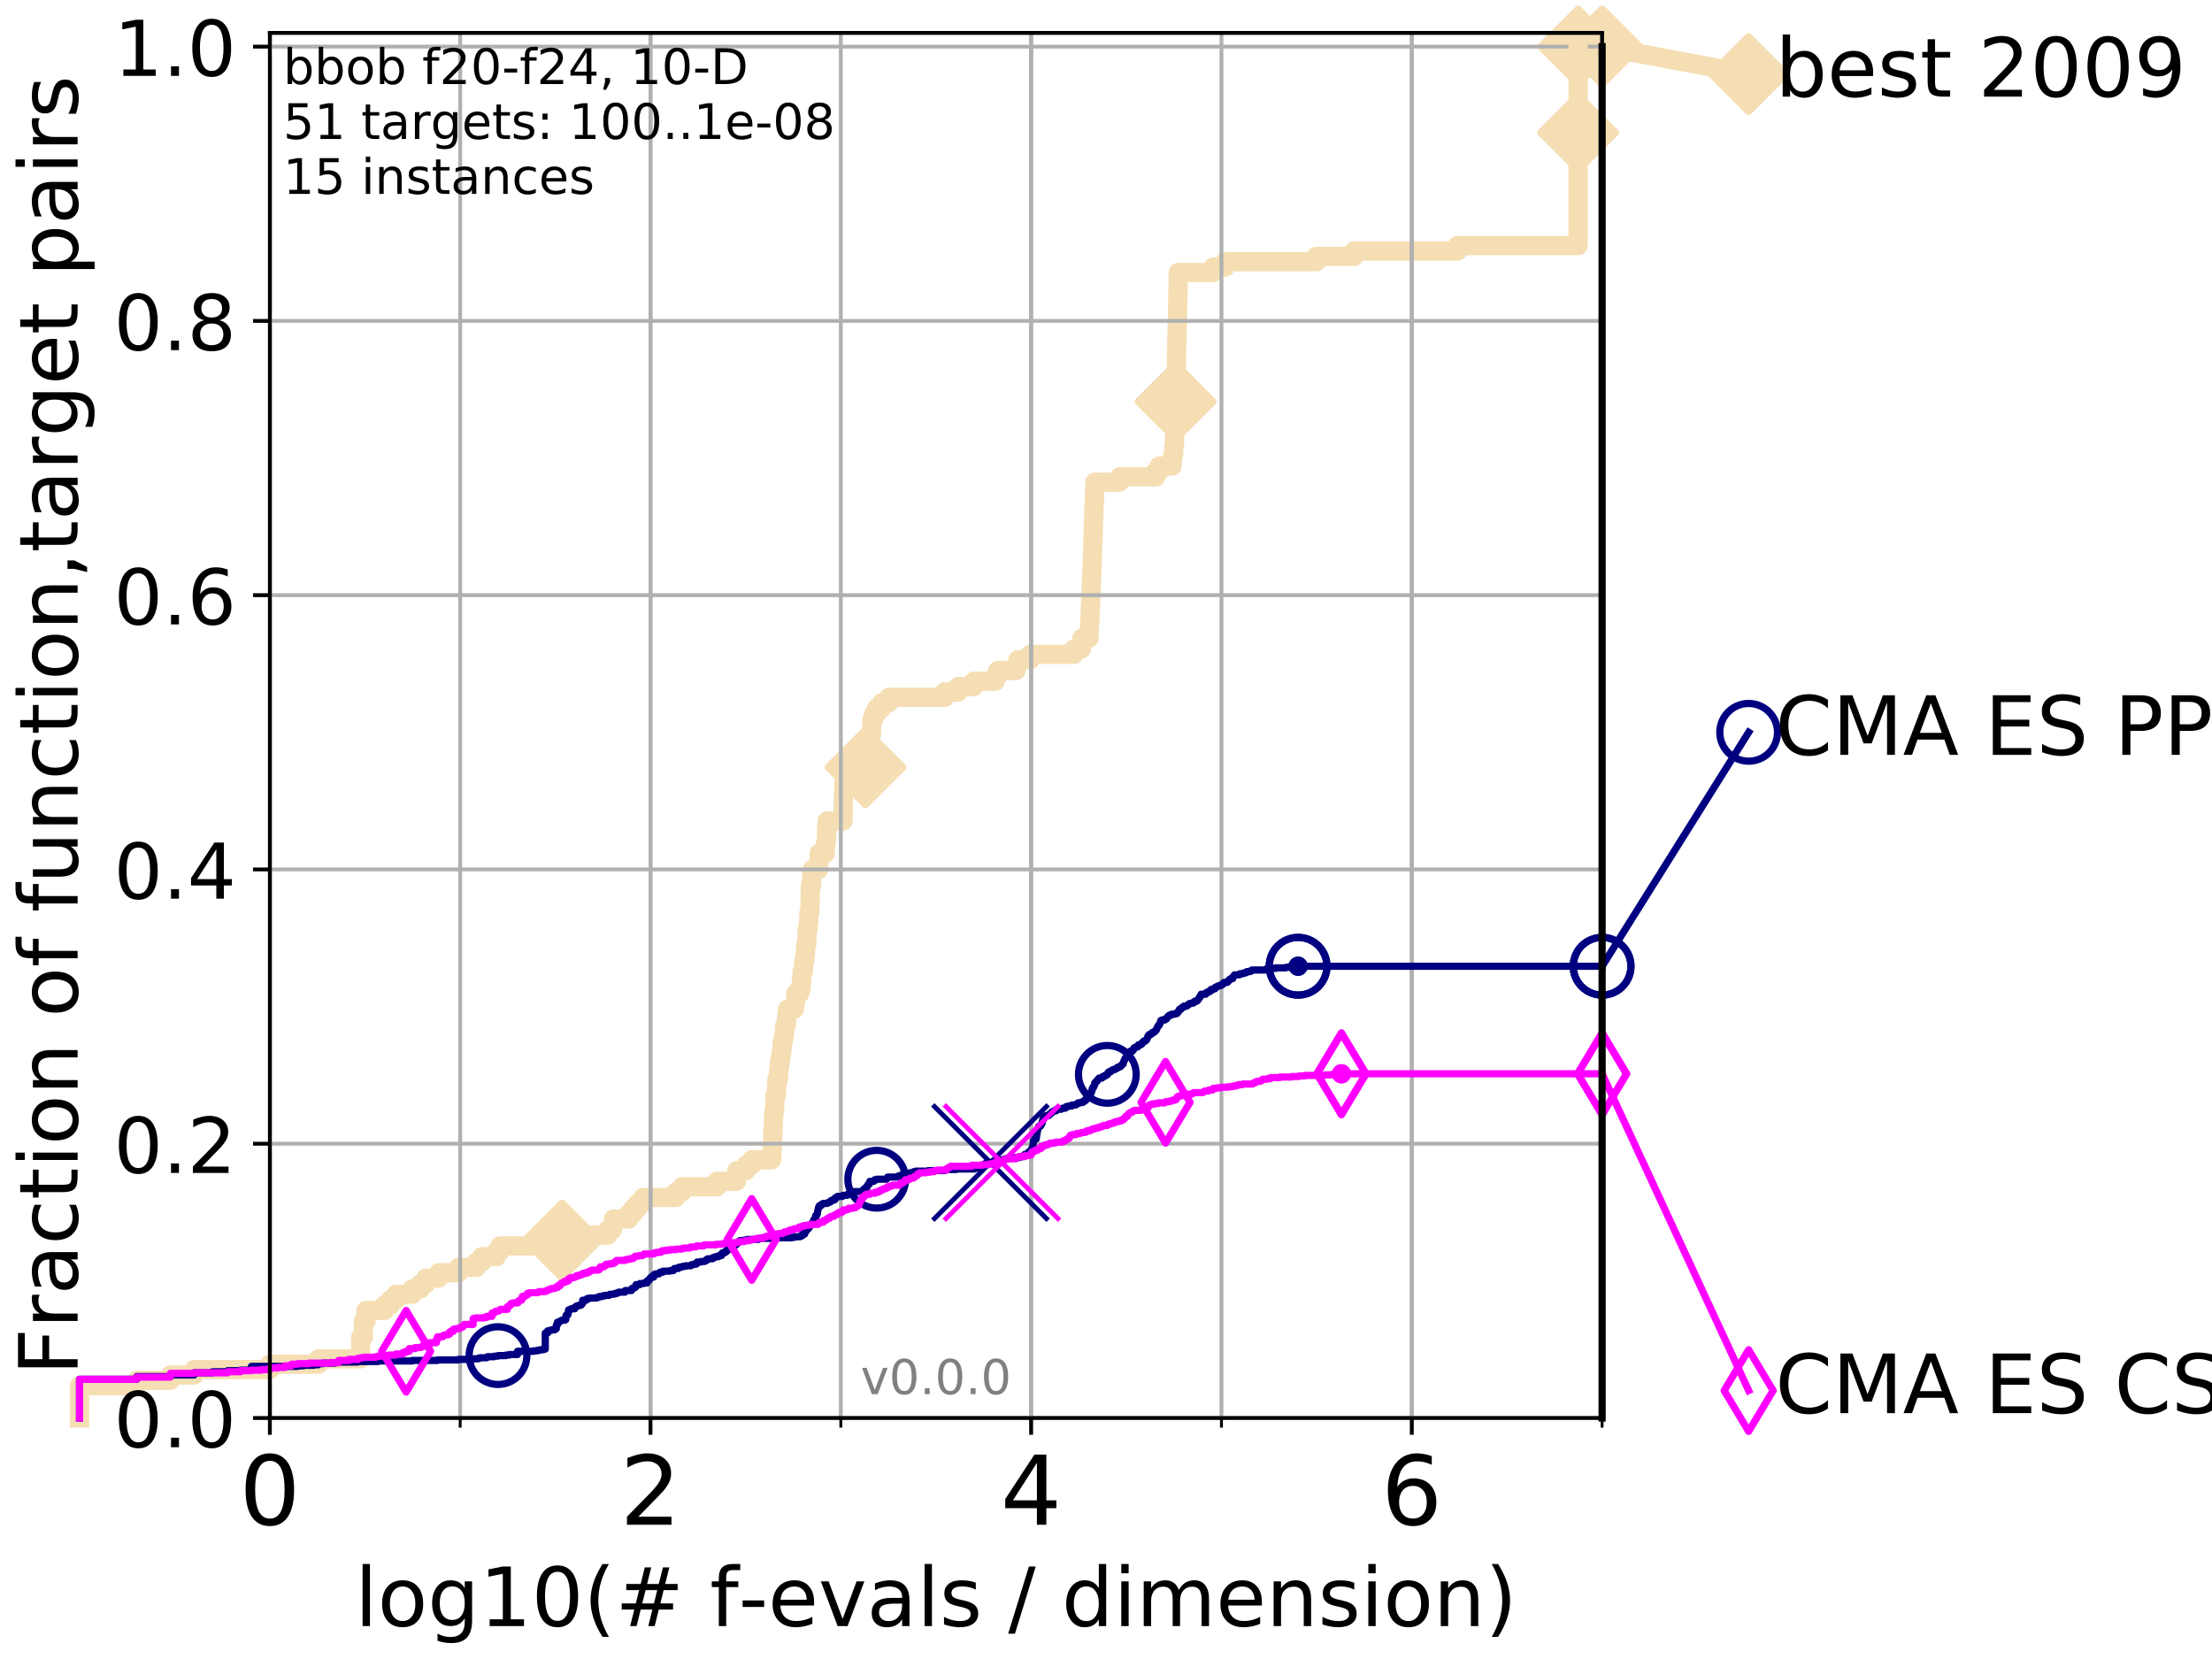 <?xml version="1.0" encoding="utf-8" standalone="no"?>
<!DOCTYPE svg PUBLIC "-//W3C//DTD SVG 1.1//EN"
  "http://www.w3.org/Graphics/SVG/1.1/DTD/svg11.dtd">
<!-- Created with matplotlib (http://matplotlib.org/) -->
<svg height="345pt" version="1.1" viewBox="0 0 460 345" width="460pt" xmlns="http://www.w3.org/2000/svg" xmlns:xlink="http://www.w3.org/1999/xlink">
 <defs>
  <style type="text/css">
*{stroke-linecap:butt;stroke-linejoin:round;}
  </style>
 </defs>
 <g id="figure_1">
  <g id="patch_1">
   <path d="M 0 345.6 
L 460.8 345.6 
L 460.8 0 
L 0 0 
z
" style="fill:#ffffff;"/>
  </g>
  <g id="axes_1">
   <g id="patch_2">
    <path d="M 56.12 294.88 
L 333.168 294.88 
L 333.168 6.845 
L 56.12 6.845 
z
" style="fill:#ffffff;"/>
   </g>
   <g id="line2d_1">
    <path d="M 16.542 294.88 
L 16.542 288.17 
L 28.456 288.17 
L 28.456 287.051 
L 35.425 287.051 
L 35.425 285.933 
L 40.37 285.933 
L 40.37 284.815 
L 56.12 284.815 
L 56.12 283.696 
L 66.223 283.696 
L 66.223 282.578 
L 75.004 282.578 
L 75.004 278.105 
L 75.567 278.105 
L 75.567 274.749 
L 76.113 274.749 
L 76.113 272.513 
L 79.949 272.513 
L 79.949 271.394 
L 81.192 271.394 
L 81.192 270.276 
L 82.351 270.276 
L 82.351 269.158 
L 85.732 269.158 
L 85.732 268.039 
L 87.482 268.039 
L 87.482 266.921 
L 88.556 266.921 
L 88.556 265.803 
L 91.206 265.803 
L 91.206 264.684 
L 95.351 264.684 
L 95.351 263.566 
L 99.116 263.566 
L 99.116 262.447 
L 100.208 262.447 
L 100.208 261.329 
L 103.231 261.329 
L 103.231 260.211 
L 103.991 260.211 
L 103.991 259.092 
L 111.31 259.092 
L 111.31 257.974 
L 116.884 257.974 
L 116.884 256.856 
L 126.381 256.856 
L 126.381 255.737 
L 127.362 255.737 
L 127.362 254.619 
L 127.579 254.619 
L 127.579 253.501 
L 130.762 253.501 
L 130.762 252.382 
L 131.697 252.382 
L 131.697 251.264 
L 132.664 251.264 
L 132.664 250.145 
L 133.75 250.145 
L 133.75 249.027 
L 140.549 249.027 
L 140.549 247.909 
L 141.805 247.909 
L 141.805 246.79 
L 149.108 246.79 
L 149.108 245.672 
L 153.145 245.672 
L 153.212 243.435 
L 155.167 243.435 
L 155.167 242.317 
L 156.301 242.317 
L 156.301 241.199 
L 160.476 241.199 
L 160.575 238.962 
L 160.602 238.962 
L 160.712 235.607 
L 160.759 235.607 
L 160.86 232.252 
L 160.926 232.252 
L 160.926 231.133 
L 161.08 231.133 
L 161.187 227.778 
L 161.444 227.778 
L 161.526 225.541 
L 161.575 225.541 
L 161.575 224.423 
L 161.881 224.423 
L 161.968 222.186 
L 162.081 222.186 
L 162.081 221.068 
L 162.253 221.068 
L 162.253 219.95 
L 162.438 219.95 
L 162.438 218.831 
L 162.583 218.831 
L 162.667 216.594 
L 162.91 216.594 
L 162.91 215.476 
L 163.108 215.476 
L 163.193 213.239 
L 163.515 213.239 
L 163.515 212.121 
L 163.641 212.121 
L 163.641 211.003 
L 163.753 211.003 
L 163.753 209.884 
L 165.187 209.884 
L 165.187 208.766 
L 165.42 208.766 
L 165.501 206.529 
L 166.356 206.529 
L 166.356 205.411 
L 166.633 205.411 
L 166.738 203.174 
L 166.784 203.174 
L 166.784 202.056 
L 167.057 202.056 
L 167.149 199.819 
L 167.331 199.819 
L 167.331 198.701 
L 167.456 198.701 
L 167.566 196.464 
L 167.765 196.464 
L 167.842 194.227 
L 167.881 194.227 
L 167.881 193.109 
L 168.084 193.109 
L 168.084 191.99 
L 168.195 191.99 
L 168.221 189.754 
L 168.417 189.754 
L 168.502 185.28 
L 168.536 185.28 
L 168.536 184.162 
L 168.768 184.162 
L 168.798 181.925 
L 168.941 181.925 
L 168.941 180.807 
L 170.262 180.807 
L 170.34 177.452 
L 171.625 177.452 
L 171.644 175.215 
L 171.84 175.215 
L 171.913 171.86 
L 172.005 171.86 
L 172.005 170.742 
L 175.316 170.742 
L 175.405 165.15 
L 175.448 165.15 
L 175.459 162.913 
L 176.959 162.913 
L 177.038 159.558 
L 179.98 159.558 
L 180.054 156.203 
L 180.282 156.203 
L 180.315 153.966 
L 181.066 153.966 
L 181.066 152.848 
L 181.215 152.848 
L 181.301 150.611 
L 181.349 150.611 
L 181.349 149.493 
L 181.751 149.493 
L 181.751 148.374 
L 182.306 148.374 
L 182.306 147.256 
L 183.384 147.256 
L 183.384 146.138 
L 184.828 146.138 
L 184.828 145.019 
L 196.431 145.019 
L 196.431 143.901 
L 199.289 143.901 
L 199.289 142.782 
L 202.492 142.782 
L 202.492 141.664 
L 206.992 141.664 
L 206.992 140.546 
L 207.513 140.546 
L 207.513 139.427 
L 211.28 139.427 
L 211.28 138.309 
L 211.697 138.309 
L 211.697 137.191 
L 214.219 137.191 
L 214.219 136.072 
L 223.356 136.072 
L 223.356 134.954 
L 224.905 134.954 
L 224.979 132.717 
L 226.457 132.717 
L 226.568 129.362 
L 226.646 129.362 
L 226.753 126.007 
L 226.802 126.007 
L 226.89 122.652 
L 226.936 122.652 
L 227.016 119.297 
L 227.053 119.297 
L 227.151 115.942 
L 227.186 115.942 
L 227.254 112.587 
L 227.298 112.587 
L 227.402 108.113 
L 227.438 108.113 
L 227.515 104.758 
L 227.568 104.758 
L 227.662 101.403 
L 227.699 101.403 
L 227.699 100.285 
L 232.805 100.285 
L 232.805 99.166 
L 240.359 99.166 
L 240.359 98.048 
L 241.064 98.048 
L 241.064 96.929 
L 243.736 96.929 
L 243.847 94.693 
L 244.044 94.693 
L 244.137 92.456 
L 244.241 92.456 
L 244.327 87.983 
L 244.367 87.983 
L 244.47 82.391 
L 244.492 82.391 
L 244.573 77.917 
L 244.604 77.917 
L 244.7 72.325 
L 244.718 72.325 
L 244.825 66.734 
L 244.847 66.734 
L 244.942 61.142 
L 244.968 61.142 
L 245.032 56.668 
L 252.289 56.668 
L 252.289 55.55 
L 254.767 55.55 
L 254.767 54.432 
L 273.727 54.432 
L 273.727 53.313 
L 281.591 53.313 
L 281.591 52.195 
L 303.09 52.195 
L 303.09 51.077 
L 328.165 51.077 
L 328.173 9.697 
L 333.168 9.697 
L 333.168 9.697 
" style="fill:none;stroke:#f5deb3;stroke-linecap:square;stroke-width:4;"/>
   </g>
   <g id="line2d_2">
    <defs>
     <path d="M -0 7.778 
L 7.778 0 
L 0 -7.778 
L -7.778 -0 
z
" id="mb5669a8b2b" style="stroke:#f5deb3;stroke-linejoin:miter;stroke-width:1.5;"/>
    </defs>
    <g>
     <use style="fill:#f5deb3;stroke:#f5deb3;stroke-linejoin:miter;stroke-width:1.5;" x="116.884" xlink:href="#mb5669a8b2b" y="257.974"/>
     <use style="fill:#f5deb3;stroke:#f5deb3;stroke-linejoin:miter;stroke-width:1.5;" x="179.98" xlink:href="#mb5669a8b2b" y="159.558"/>
     <use style="fill:#f5deb3;stroke:#f5deb3;stroke-linejoin:miter;stroke-width:1.5;" x="244.47" xlink:href="#mb5669a8b2b" y="83.509"/>
     <use style="fill:#f5deb3;stroke:#f5deb3;stroke-linejoin:miter;stroke-width:1.5;" x="328.17" xlink:href="#mb5669a8b2b" y="27.591"/>
     <use style="fill:#f5deb3;stroke:#f5deb3;stroke-linejoin:miter;stroke-width:1.5;" x="328.173" xlink:href="#mb5669a8b2b" y="9.697"/>
     <use style="fill:#f5deb3;stroke:#f5deb3;stroke-linejoin:miter;stroke-width:1.5;" x="333.168" xlink:href="#mb5669a8b2b" y="9.697"/>
    </g>
   </g>
   <g id="line2d_3">
    <path style="fill:none;stroke:#f5deb3;stroke-linecap:square;stroke-width:4;"/>
    <g/>
   </g>
   <g id="line2d_4">
    <path d="M 333.168 9.697 
L 363.643 15.401 
" style="fill:none;stroke:#f5deb3;stroke-linecap:square;stroke-width:4;"/>
    <g>
     <use style="fill:#f5deb3;stroke:#f5deb3;stroke-linejoin:miter;stroke-width:1.5;" x="333.168" xlink:href="#mb5669a8b2b" y="9.697"/>
     <use style="fill:#f5deb3;stroke:#f5deb3;stroke-linejoin:miter;stroke-width:1.5;" x="363.643" xlink:href="#mb5669a8b2b" y="15.401"/>
    </g>
   </g>
   <g id="matplotlib.axis_1">
    <g id="xtick_1">
     <g id="line2d_5">
      <path clip-path="url(#p8ee6ce3d9a)" d="M 56.12 294.88 
L 56.12 6.845 
" style="fill:none;stroke:#b0b0b0;stroke-linecap:square;stroke-width:0.8;"/>
     </g>
     <g id="line2d_6">
      <defs>
       <path d="M 0 0 
L 0 3.5 
" id="m289f037648" style="stroke:#000000;stroke-width:0.8;"/>
      </defs>
      <g>
       <use style="stroke:#000000;stroke-width:0.8;" x="56.12" xlink:href="#m289f037648" y="294.88"/>
      </g>
     </g>
     <g id="text_1">
      <!-- 0 -->
      <defs>
       <path d="M 31.781 66.406 
Q 24.172 66.406 20.328 58.906 
Q 16.5 51.422 16.5 36.375 
Q 16.5 21.391 20.328 13.891 
Q 24.172 6.391 31.781 6.391 
Q 39.453 6.391 43.281 13.891 
Q 47.125 21.391 47.125 36.375 
Q 47.125 51.422 43.281 58.906 
Q 39.453 66.406 31.781 66.406 
z
M 31.781 74.219 
Q 44.047 74.219 50.516 64.516 
Q 56.984 54.828 56.984 36.375 
Q 56.984 17.969 50.516 8.266 
Q 44.047 -1.422 31.781 -1.422 
Q 19.531 -1.422 13.062 8.266 
Q 6.594 17.969 6.594 36.375 
Q 6.594 54.828 13.062 64.516 
Q 19.531 74.219 31.781 74.219 
z
" id="DejaVuSans-30"/>
      </defs>
      <g transform="translate(49.758 317.077)scale(0.2 -0.2)">
       <use xlink:href="#DejaVuSans-30"/>
      </g>
     </g>
    </g>
    <g id="xtick_2">
     <g id="line2d_7">
      <path clip-path="url(#p8ee6ce3d9a)" d="M 135.277 294.88 
L 135.277 6.845 
" style="fill:none;stroke:#b0b0b0;stroke-linecap:square;stroke-width:0.8;"/>
     </g>
     <g id="line2d_8">
      <g>
       <use style="stroke:#000000;stroke-width:0.8;" x="135.277" xlink:href="#m289f037648" y="294.88"/>
      </g>
     </g>
     <g id="text_2">
      <!-- 2 -->
      <defs>
       <path d="M 19.188 8.297 
L 53.609 8.297 
L 53.609 0 
L 7.328 0 
L 7.328 8.297 
Q 12.938 14.109 22.625 23.891 
Q 32.328 33.688 34.812 36.531 
Q 39.547 41.844 41.422 45.531 
Q 43.312 49.219 43.312 52.781 
Q 43.312 58.594 39.234 62.25 
Q 35.156 65.922 28.609 65.922 
Q 23.969 65.922 18.812 64.312 
Q 13.672 62.703 7.812 59.422 
L 7.812 69.391 
Q 13.766 71.781 18.938 73 
Q 24.125 74.219 28.422 74.219 
Q 39.75 74.219 46.484 68.547 
Q 53.219 62.891 53.219 53.422 
Q 53.219 48.922 51.531 44.891 
Q 49.859 40.875 45.406 35.406 
Q 44.188 33.984 37.641 27.219 
Q 31.109 20.453 19.188 8.297 
z
" id="DejaVuSans-32"/>
      </defs>
      <g transform="translate(128.914 317.077)scale(0.2 -0.2)">
       <use xlink:href="#DejaVuSans-32"/>
      </g>
     </g>
    </g>
    <g id="xtick_3">
     <g id="line2d_9">
      <path clip-path="url(#p8ee6ce3d9a)" d="M 214.433 294.88 
L 214.433 6.845 
" style="fill:none;stroke:#b0b0b0;stroke-linecap:square;stroke-width:0.8;"/>
     </g>
     <g id="line2d_10">
      <g>
       <use style="stroke:#000000;stroke-width:0.8;" x="214.433" xlink:href="#m289f037648" y="294.88"/>
      </g>
     </g>
     <g id="text_3">
      <!-- 4 -->
      <defs>
       <path d="M 37.797 64.312 
L 12.891 25.391 
L 37.797 25.391 
z
M 35.203 72.906 
L 47.609 72.906 
L 47.609 25.391 
L 58.016 25.391 
L 58.016 17.188 
L 47.609 17.188 
L 47.609 0 
L 37.797 0 
L 37.797 17.188 
L 4.891 17.188 
L 4.891 26.703 
z
" id="DejaVuSans-34"/>
      </defs>
      <g transform="translate(208.071 317.077)scale(0.2 -0.2)">
       <use xlink:href="#DejaVuSans-34"/>
      </g>
     </g>
    </g>
    <g id="xtick_4">
     <g id="line2d_11">
      <path clip-path="url(#p8ee6ce3d9a)" d="M 293.59 294.88 
L 293.59 6.845 
" style="fill:none;stroke:#b0b0b0;stroke-linecap:square;stroke-width:0.8;"/>
     </g>
     <g id="line2d_12">
      <g>
       <use style="stroke:#000000;stroke-width:0.8;" x="293.59" xlink:href="#m289f037648" y="294.88"/>
      </g>
     </g>
     <g id="text_4">
      <!-- 6 -->
      <defs>
       <path d="M 33.016 40.375 
Q 26.375 40.375 22.484 35.828 
Q 18.609 31.297 18.609 23.391 
Q 18.609 15.531 22.484 10.953 
Q 26.375 6.391 33.016 6.391 
Q 39.656 6.391 43.531 10.953 
Q 47.406 15.531 47.406 23.391 
Q 47.406 31.297 43.531 35.828 
Q 39.656 40.375 33.016 40.375 
z
M 52.594 71.297 
L 52.594 62.312 
Q 48.875 64.062 45.094 64.984 
Q 41.312 65.922 37.594 65.922 
Q 27.828 65.922 22.672 59.328 
Q 17.531 52.734 16.797 39.406 
Q 19.672 43.656 24.016 45.922 
Q 28.375 48.188 33.594 48.188 
Q 44.578 48.188 50.953 41.516 
Q 57.328 34.859 57.328 23.391 
Q 57.328 12.156 50.688 5.359 
Q 44.047 -1.422 33.016 -1.422 
Q 20.359 -1.422 13.672 8.266 
Q 6.984 17.969 6.984 36.375 
Q 6.984 53.656 15.188 63.938 
Q 23.391 74.219 37.203 74.219 
Q 40.922 74.219 44.703 73.484 
Q 48.484 72.75 52.594 71.297 
z
" id="DejaVuSans-36"/>
      </defs>
      <g transform="translate(287.227 317.077)scale(0.2 -0.2)">
       <use xlink:href="#DejaVuSans-36"/>
      </g>
     </g>
    </g>
    <g id="xtick_5">
     <g id="line2d_13">
      <path clip-path="url(#p8ee6ce3d9a)" d="M 56.12 294.88 
L 56.12 6.845 
" style="fill:none;stroke:#b0b0b0;stroke-linecap:square;stroke-width:0.8;"/>
     </g>
     <g id="line2d_14">
      <defs>
       <path d="M 0 0 
L 0 2 
" id="ma7556e5c53" style="stroke:#000000;stroke-width:0.6;"/>
      </defs>
      <g>
       <use style="stroke:#000000;stroke-width:0.6;" x="56.12" xlink:href="#ma7556e5c53" y="294.88"/>
      </g>
     </g>
    </g>
    <g id="xtick_6">
     <g id="line2d_15">
      <path clip-path="url(#p8ee6ce3d9a)" d="M 95.698 294.88 
L 95.698 6.845 
" style="fill:none;stroke:#b0b0b0;stroke-linecap:square;stroke-width:0.8;"/>
     </g>
     <g id="line2d_16">
      <g>
       <use style="stroke:#000000;stroke-width:0.6;" x="95.698" xlink:href="#ma7556e5c53" y="294.88"/>
      </g>
     </g>
    </g>
    <g id="xtick_7">
     <g id="line2d_17">
      <path clip-path="url(#p8ee6ce3d9a)" d="M 135.277 294.88 
L 135.277 6.845 
" style="fill:none;stroke:#b0b0b0;stroke-linecap:square;stroke-width:0.8;"/>
     </g>
     <g id="line2d_18">
      <g>
       <use style="stroke:#000000;stroke-width:0.6;" x="135.277" xlink:href="#ma7556e5c53" y="294.88"/>
      </g>
     </g>
    </g>
    <g id="xtick_8">
     <g id="line2d_19">
      <path clip-path="url(#p8ee6ce3d9a)" d="M 174.855 294.88 
L 174.855 6.845 
" style="fill:none;stroke:#b0b0b0;stroke-linecap:square;stroke-width:0.8;"/>
     </g>
     <g id="line2d_20">
      <g>
       <use style="stroke:#000000;stroke-width:0.6;" x="174.855" xlink:href="#ma7556e5c53" y="294.88"/>
      </g>
     </g>
    </g>
    <g id="xtick_9">
     <g id="line2d_21">
      <path clip-path="url(#p8ee6ce3d9a)" d="M 214.433 294.88 
L 214.433 6.845 
" style="fill:none;stroke:#b0b0b0;stroke-linecap:square;stroke-width:0.8;"/>
     </g>
     <g id="line2d_22">
      <g>
       <use style="stroke:#000000;stroke-width:0.6;" x="214.433" xlink:href="#ma7556e5c53" y="294.88"/>
      </g>
     </g>
    </g>
    <g id="xtick_10">
     <g id="line2d_23">
      <path clip-path="url(#p8ee6ce3d9a)" d="M 254.011 294.88 
L 254.011 6.845 
" style="fill:none;stroke:#b0b0b0;stroke-linecap:square;stroke-width:0.8;"/>
     </g>
     <g id="line2d_24">
      <g>
       <use style="stroke:#000000;stroke-width:0.6;" x="254.011" xlink:href="#ma7556e5c53" y="294.88"/>
      </g>
     </g>
    </g>
    <g id="xtick_11">
     <g id="line2d_25">
      <path clip-path="url(#p8ee6ce3d9a)" d="M 293.59 294.88 
L 293.59 6.845 
" style="fill:none;stroke:#b0b0b0;stroke-linecap:square;stroke-width:0.8;"/>
     </g>
     <g id="line2d_26">
      <g>
       <use style="stroke:#000000;stroke-width:0.6;" x="293.59" xlink:href="#ma7556e5c53" y="294.88"/>
      </g>
     </g>
    </g>
    <g id="xtick_12">
     <g id="line2d_27">
      <path clip-path="url(#p8ee6ce3d9a)" d="M 333.168 294.88 
L 333.168 6.845 
" style="fill:none;stroke:#b0b0b0;stroke-linecap:square;stroke-width:0.8;"/>
     </g>
     <g id="line2d_28">
      <g>
       <use style="stroke:#000000;stroke-width:0.6;" x="333.168" xlink:href="#ma7556e5c53" y="294.88"/>
      </g>
     </g>
    </g>
    <g id="text_5">
     <!-- log10(# f-evals / dimension) -->
     <defs>
      <path d="M 9.422 75.984 
L 18.406 75.984 
L 18.406 0 
L 9.422 0 
z
" id="DejaVuSans-6c"/>
      <path d="M 30.609 48.391 
Q 23.391 48.391 19.188 42.75 
Q 14.984 37.109 14.984 27.297 
Q 14.984 17.484 19.156 11.844 
Q 23.344 6.203 30.609 6.203 
Q 37.797 6.203 41.984 11.859 
Q 46.188 17.531 46.188 27.297 
Q 46.188 37.016 41.984 42.703 
Q 37.797 48.391 30.609 48.391 
z
M 30.609 56 
Q 42.328 56 49.016 48.375 
Q 55.719 40.766 55.719 27.297 
Q 55.719 13.875 49.016 6.219 
Q 42.328 -1.422 30.609 -1.422 
Q 18.844 -1.422 12.172 6.219 
Q 5.516 13.875 5.516 27.297 
Q 5.516 40.766 12.172 48.375 
Q 18.844 56 30.609 56 
z
" id="DejaVuSans-6f"/>
      <path d="M 45.406 27.984 
Q 45.406 37.75 41.375 43.109 
Q 37.359 48.484 30.078 48.484 
Q 22.859 48.484 18.828 43.109 
Q 14.797 37.75 14.797 27.984 
Q 14.797 18.266 18.828 12.891 
Q 22.859 7.516 30.078 7.516 
Q 37.359 7.516 41.375 12.891 
Q 45.406 18.266 45.406 27.984 
z
M 54.391 6.781 
Q 54.391 -7.172 48.188 -13.984 
Q 42 -20.797 29.203 -20.797 
Q 24.469 -20.797 20.266 -20.094 
Q 16.062 -19.391 12.109 -17.922 
L 12.109 -9.188 
Q 16.062 -11.328 19.922 -12.344 
Q 23.781 -13.375 27.781 -13.375 
Q 36.625 -13.375 41.016 -8.766 
Q 45.406 -4.156 45.406 5.172 
L 45.406 9.625 
Q 42.625 4.781 38.281 2.391 
Q 33.938 0 27.875 0 
Q 17.828 0 11.672 7.656 
Q 5.516 15.328 5.516 27.984 
Q 5.516 40.672 11.672 48.328 
Q 17.828 56 27.875 56 
Q 33.938 56 38.281 53.609 
Q 42.625 51.219 45.406 46.391 
L 45.406 54.688 
L 54.391 54.688 
z
" id="DejaVuSans-67"/>
      <path d="M 12.406 8.297 
L 28.516 8.297 
L 28.516 63.922 
L 10.984 60.406 
L 10.984 69.391 
L 28.422 72.906 
L 38.281 72.906 
L 38.281 8.297 
L 54.391 8.297 
L 54.391 0 
L 12.406 0 
z
" id="DejaVuSans-31"/>
      <path d="M 31 75.875 
Q 24.469 64.656 21.281 53.656 
Q 18.109 42.672 18.109 31.391 
Q 18.109 20.125 21.312 9.062 
Q 24.516 -2 31 -13.188 
L 23.188 -13.188 
Q 15.875 -1.703 12.234 9.375 
Q 8.594 20.453 8.594 31.391 
Q 8.594 42.281 12.203 53.312 
Q 15.828 64.359 23.188 75.875 
z
" id="DejaVuSans-28"/>
      <path d="M 51.125 44 
L 36.922 44 
L 32.812 27.688 
L 47.125 27.688 
z
M 43.797 71.781 
L 38.719 51.516 
L 52.984 51.516 
L 58.109 71.781 
L 65.922 71.781 
L 60.891 51.516 
L 76.125 51.516 
L 76.125 44 
L 58.984 44 
L 54.984 27.688 
L 70.516 27.688 
L 70.516 20.219 
L 53.078 20.219 
L 48 0 
L 40.188 0 
L 45.219 20.219 
L 30.906 20.219 
L 25.875 0 
L 18.016 0 
L 23.094 20.219 
L 7.719 20.219 
L 7.719 27.688 
L 24.906 27.688 
L 29 44 
L 13.281 44 
L 13.281 51.516 
L 30.906 51.516 
L 35.891 71.781 
z
" id="DejaVuSans-23"/>
      <path id="DejaVuSans-20"/>
      <path d="M 37.109 75.984 
L 37.109 68.5 
L 28.516 68.5 
Q 23.688 68.5 21.797 66.547 
Q 19.922 64.594 19.922 59.516 
L 19.922 54.688 
L 34.719 54.688 
L 34.719 47.703 
L 19.922 47.703 
L 19.922 0 
L 10.891 0 
L 10.891 47.703 
L 2.297 47.703 
L 2.297 54.688 
L 10.891 54.688 
L 10.891 58.5 
Q 10.891 67.625 15.141 71.797 
Q 19.391 75.984 28.609 75.984 
z
" id="DejaVuSans-66"/>
      <path d="M 4.891 31.391 
L 31.203 31.391 
L 31.203 23.391 
L 4.891 23.391 
z
" id="DejaVuSans-2d"/>
      <path d="M 56.203 29.594 
L 56.203 25.203 
L 14.891 25.203 
Q 15.484 15.922 20.484 11.062 
Q 25.484 6.203 34.422 6.203 
Q 39.594 6.203 44.453 7.469 
Q 49.312 8.734 54.109 11.281 
L 54.109 2.781 
Q 49.266 0.734 44.188 -0.344 
Q 39.109 -1.422 33.891 -1.422 
Q 20.797 -1.422 13.156 6.188 
Q 5.516 13.812 5.516 26.812 
Q 5.516 40.234 12.766 48.109 
Q 20.016 56 32.328 56 
Q 43.359 56 49.781 48.891 
Q 56.203 41.797 56.203 29.594 
z
M 47.219 32.234 
Q 47.125 39.594 43.094 43.984 
Q 39.062 48.391 32.422 48.391 
Q 24.906 48.391 20.391 44.141 
Q 15.875 39.891 15.188 32.172 
z
" id="DejaVuSans-65"/>
      <path d="M 2.984 54.688 
L 12.5 54.688 
L 29.594 8.797 
L 46.688 54.688 
L 56.203 54.688 
L 35.688 0 
L 23.484 0 
z
" id="DejaVuSans-76"/>
      <path d="M 34.281 27.484 
Q 23.391 27.484 19.188 25 
Q 14.984 22.516 14.984 16.5 
Q 14.984 11.719 18.141 8.906 
Q 21.297 6.109 26.703 6.109 
Q 34.188 6.109 38.703 11.406 
Q 43.219 16.703 43.219 25.484 
L 43.219 27.484 
z
M 52.203 31.203 
L 52.203 0 
L 43.219 0 
L 43.219 8.297 
Q 40.141 3.328 35.547 0.953 
Q 30.953 -1.422 24.312 -1.422 
Q 15.922 -1.422 10.953 3.297 
Q 6 8.016 6 15.922 
Q 6 25.141 12.172 29.828 
Q 18.359 34.516 30.609 34.516 
L 43.219 34.516 
L 43.219 35.406 
Q 43.219 41.609 39.141 45 
Q 35.062 48.391 27.688 48.391 
Q 23 48.391 18.547 47.266 
Q 14.109 46.141 10.016 43.891 
L 10.016 52.203 
Q 14.938 54.109 19.578 55.047 
Q 24.219 56 28.609 56 
Q 40.484 56 46.344 49.844 
Q 52.203 43.703 52.203 31.203 
z
" id="DejaVuSans-61"/>
      <path d="M 44.281 53.078 
L 44.281 44.578 
Q 40.484 46.531 36.375 47.5 
Q 32.281 48.484 27.875 48.484 
Q 21.188 48.484 17.844 46.438 
Q 14.5 44.391 14.5 40.281 
Q 14.5 37.156 16.891 35.375 
Q 19.281 33.594 26.516 31.984 
L 29.594 31.297 
Q 39.156 29.25 43.188 25.516 
Q 47.219 21.781 47.219 15.094 
Q 47.219 7.469 41.188 3.016 
Q 35.156 -1.422 24.609 -1.422 
Q 20.219 -1.422 15.453 -0.562 
Q 10.688 0.297 5.422 2 
L 5.422 11.281 
Q 10.406 8.688 15.234 7.391 
Q 20.062 6.109 24.812 6.109 
Q 31.156 6.109 34.562 8.281 
Q 37.984 10.453 37.984 14.406 
Q 37.984 18.062 35.516 20.016 
Q 33.062 21.969 24.703 23.781 
L 21.578 24.516 
Q 13.234 26.266 9.516 29.906 
Q 5.812 33.547 5.812 39.891 
Q 5.812 47.609 11.281 51.797 
Q 16.75 56 26.812 56 
Q 31.781 56 36.172 55.266 
Q 40.578 54.547 44.281 53.078 
z
" id="DejaVuSans-73"/>
      <path d="M 25.391 72.906 
L 33.688 72.906 
L 8.297 -9.281 
L 0 -9.281 
z
" id="DejaVuSans-2f"/>
      <path d="M 45.406 46.391 
L 45.406 75.984 
L 54.391 75.984 
L 54.391 0 
L 45.406 0 
L 45.406 8.203 
Q 42.578 3.328 38.25 0.953 
Q 33.938 -1.422 27.875 -1.422 
Q 17.969 -1.422 11.734 6.484 
Q 5.516 14.406 5.516 27.297 
Q 5.516 40.188 11.734 48.094 
Q 17.969 56 27.875 56 
Q 33.938 56 38.25 53.625 
Q 42.578 51.266 45.406 46.391 
z
M 14.797 27.297 
Q 14.797 17.391 18.875 11.75 
Q 22.953 6.109 30.078 6.109 
Q 37.203 6.109 41.297 11.75 
Q 45.406 17.391 45.406 27.297 
Q 45.406 37.203 41.297 42.844 
Q 37.203 48.484 30.078 48.484 
Q 22.953 48.484 18.875 42.844 
Q 14.797 37.203 14.797 27.297 
z
" id="DejaVuSans-64"/>
      <path d="M 9.422 54.688 
L 18.406 54.688 
L 18.406 0 
L 9.422 0 
z
M 9.422 75.984 
L 18.406 75.984 
L 18.406 64.594 
L 9.422 64.594 
z
" id="DejaVuSans-69"/>
      <path d="M 52 44.188 
Q 55.375 50.25 60.062 53.125 
Q 64.75 56 71.094 56 
Q 79.641 56 84.281 50.016 
Q 88.922 44.047 88.922 33.016 
L 88.922 0 
L 79.891 0 
L 79.891 32.719 
Q 79.891 40.578 77.094 44.375 
Q 74.312 48.188 68.609 48.188 
Q 61.625 48.188 57.562 43.547 
Q 53.516 38.922 53.516 30.906 
L 53.516 0 
L 44.484 0 
L 44.484 32.719 
Q 44.484 40.625 41.703 44.406 
Q 38.922 48.188 33.109 48.188 
Q 26.219 48.188 22.156 43.531 
Q 18.109 38.875 18.109 30.906 
L 18.109 0 
L 9.078 0 
L 9.078 54.688 
L 18.109 54.688 
L 18.109 46.188 
Q 21.188 51.219 25.484 53.609 
Q 29.781 56 35.688 56 
Q 41.656 56 45.828 52.969 
Q 50 49.953 52 44.188 
z
" id="DejaVuSans-6d"/>
      <path d="M 54.891 33.016 
L 54.891 0 
L 45.906 0 
L 45.906 32.719 
Q 45.906 40.484 42.875 44.328 
Q 39.844 48.188 33.797 48.188 
Q 26.516 48.188 22.312 43.547 
Q 18.109 38.922 18.109 30.906 
L 18.109 0 
L 9.078 0 
L 9.078 54.688 
L 18.109 54.688 
L 18.109 46.188 
Q 21.344 51.125 25.703 53.562 
Q 30.078 56 35.797 56 
Q 45.219 56 50.047 50.172 
Q 54.891 44.344 54.891 33.016 
z
" id="DejaVuSans-6e"/>
      <path d="M 8.016 75.875 
L 15.828 75.875 
Q 23.141 64.359 26.781 53.312 
Q 30.422 42.281 30.422 31.391 
Q 30.422 20.453 26.781 9.375 
Q 23.141 -1.703 15.828 -13.188 
L 8.016 -13.188 
Q 14.5 -2 17.703 9.062 
Q 20.906 20.125 20.906 31.391 
Q 20.906 42.672 17.703 53.656 
Q 14.5 64.656 8.016 75.875 
z
" id="DejaVuSans-29"/>
     </defs>
     <g transform="translate(73.803 338.154)scale(0.17 -0.17)">
      <use xlink:href="#DejaVuSans-6c"/>
      <use x="27.783" xlink:href="#DejaVuSans-6f"/>
      <use x="88.965" xlink:href="#DejaVuSans-67"/>
      <use x="152.441" xlink:href="#DejaVuSans-31"/>
      <use x="216.064" xlink:href="#DejaVuSans-30"/>
      <use x="279.688" xlink:href="#DejaVuSans-28"/>
      <use x="318.701" xlink:href="#DejaVuSans-23"/>
      <use x="402.49" xlink:href="#DejaVuSans-20"/>
      <use x="434.277" xlink:href="#DejaVuSans-66"/>
      <use x="469.404" xlink:href="#DejaVuSans-2d"/>
      <use x="505.488" xlink:href="#DejaVuSans-65"/>
      <use x="567.012" xlink:href="#DejaVuSans-76"/>
      <use x="626.191" xlink:href="#DejaVuSans-61"/>
      <use x="687.471" xlink:href="#DejaVuSans-6c"/>
      <use x="715.254" xlink:href="#DejaVuSans-73"/>
      <use x="767.354" xlink:href="#DejaVuSans-20"/>
      <use x="799.141" xlink:href="#DejaVuSans-2f"/>
      <use x="832.832" xlink:href="#DejaVuSans-20"/>
      <use x="864.619" xlink:href="#DejaVuSans-64"/>
      <use x="928.096" xlink:href="#DejaVuSans-69"/>
      <use x="955.879" xlink:href="#DejaVuSans-6d"/>
      <use x="1053.291" xlink:href="#DejaVuSans-65"/>
      <use x="1114.814" xlink:href="#DejaVuSans-6e"/>
      <use x="1178.193" xlink:href="#DejaVuSans-73"/>
      <use x="1230.293" xlink:href="#DejaVuSans-69"/>
      <use x="1258.076" xlink:href="#DejaVuSans-6f"/>
      <use x="1319.258" xlink:href="#DejaVuSans-6e"/>
      <use x="1382.637" xlink:href="#DejaVuSans-29"/>
     </g>
    </g>
   </g>
   <g id="matplotlib.axis_2">
    <g id="ytick_1">
     <g id="line2d_29">
      <path clip-path="url(#p8ee6ce3d9a)" d="M 56.12 294.88 
L 333.168 294.88 
" style="fill:none;stroke:#b0b0b0;stroke-linecap:square;stroke-width:0.8;"/>
     </g>
     <g id="line2d_30">
      <defs>
       <path d="M 0 0 
L -3.5 0 
" id="m69bc4e15a6" style="stroke:#000000;stroke-width:0.8;"/>
      </defs>
      <g>
       <use style="stroke:#000000;stroke-width:0.8;" x="56.12" xlink:href="#m69bc4e15a6" y="294.88"/>
      </g>
     </g>
     <g id="text_6">
      <!-- 0.0 -->
      <defs>
       <path d="M 10.688 12.406 
L 21 12.406 
L 21 0 
L 10.688 0 
z
" id="DejaVuSans-2e"/>
      </defs>
      <g transform="translate(23.675 300.959)scale(0.16 -0.16)">
       <use xlink:href="#DejaVuSans-30"/>
       <use x="63.623" xlink:href="#DejaVuSans-2e"/>
       <use x="95.41" xlink:href="#DejaVuSans-30"/>
      </g>
     </g>
    </g>
    <g id="ytick_2">
     <g id="line2d_31">
      <path clip-path="url(#p8ee6ce3d9a)" d="M 56.12 237.843 
L 333.168 237.843 
" style="fill:none;stroke:#b0b0b0;stroke-linecap:square;stroke-width:0.8;"/>
     </g>
     <g id="line2d_32">
      <g>
       <use style="stroke:#000000;stroke-width:0.8;" x="56.12" xlink:href="#m69bc4e15a6" y="237.843"/>
      </g>
     </g>
     <g id="text_7">
      <!-- 0.2 -->
      <g transform="translate(23.675 243.922)scale(0.16 -0.16)">
       <use xlink:href="#DejaVuSans-30"/>
       <use x="63.623" xlink:href="#DejaVuSans-2e"/>
       <use x="95.41" xlink:href="#DejaVuSans-32"/>
      </g>
     </g>
    </g>
    <g id="ytick_3">
     <g id="line2d_33">
      <path clip-path="url(#p8ee6ce3d9a)" d="M 56.12 180.807 
L 333.168 180.807 
" style="fill:none;stroke:#b0b0b0;stroke-linecap:square;stroke-width:0.8;"/>
     </g>
     <g id="line2d_34">
      <g>
       <use style="stroke:#000000;stroke-width:0.8;" x="56.12" xlink:href="#m69bc4e15a6" y="180.807"/>
      </g>
     </g>
     <g id="text_8">
      <!-- 0.4 -->
      <g transform="translate(23.675 186.886)scale(0.16 -0.16)">
       <use xlink:href="#DejaVuSans-30"/>
       <use x="63.623" xlink:href="#DejaVuSans-2e"/>
       <use x="95.41" xlink:href="#DejaVuSans-34"/>
      </g>
     </g>
    </g>
    <g id="ytick_4">
     <g id="line2d_35">
      <path clip-path="url(#p8ee6ce3d9a)" d="M 56.12 123.77 
L 333.168 123.77 
" style="fill:none;stroke:#b0b0b0;stroke-linecap:square;stroke-width:0.8;"/>
     </g>
     <g id="line2d_36">
      <g>
       <use style="stroke:#000000;stroke-width:0.8;" x="56.12" xlink:href="#m69bc4e15a6" y="123.77"/>
      </g>
     </g>
     <g id="text_9">
      <!-- 0.6 -->
      <g transform="translate(23.675 129.849)scale(0.16 -0.16)">
       <use xlink:href="#DejaVuSans-30"/>
       <use x="63.623" xlink:href="#DejaVuSans-2e"/>
       <use x="95.41" xlink:href="#DejaVuSans-36"/>
      </g>
     </g>
    </g>
    <g id="ytick_5">
     <g id="line2d_37">
      <path clip-path="url(#p8ee6ce3d9a)" d="M 56.12 66.734 
L 333.168 66.734 
" style="fill:none;stroke:#b0b0b0;stroke-linecap:square;stroke-width:0.8;"/>
     </g>
     <g id="line2d_38">
      <g>
       <use style="stroke:#000000;stroke-width:0.8;" x="56.12" xlink:href="#m69bc4e15a6" y="66.734"/>
      </g>
     </g>
     <g id="text_10">
      <!-- 0.8 -->
      <defs>
       <path d="M 31.781 34.625 
Q 24.75 34.625 20.719 30.859 
Q 16.703 27.094 16.703 20.516 
Q 16.703 13.922 20.719 10.156 
Q 24.75 6.391 31.781 6.391 
Q 38.812 6.391 42.859 10.172 
Q 46.922 13.969 46.922 20.516 
Q 46.922 27.094 42.891 30.859 
Q 38.875 34.625 31.781 34.625 
z
M 21.922 38.812 
Q 15.578 40.375 12.031 44.719 
Q 8.5 49.078 8.5 55.328 
Q 8.5 64.062 14.719 69.141 
Q 20.953 74.219 31.781 74.219 
Q 42.672 74.219 48.875 69.141 
Q 55.078 64.062 55.078 55.328 
Q 55.078 49.078 51.531 44.719 
Q 48 40.375 41.703 38.812 
Q 48.828 37.156 52.797 32.312 
Q 56.781 27.484 56.781 20.516 
Q 56.781 9.906 50.312 4.234 
Q 43.844 -1.422 31.781 -1.422 
Q 19.734 -1.422 13.25 4.234 
Q 6.781 9.906 6.781 20.516 
Q 6.781 27.484 10.781 32.312 
Q 14.797 37.156 21.922 38.812 
z
M 18.312 54.391 
Q 18.312 48.734 21.844 45.562 
Q 25.391 42.391 31.781 42.391 
Q 38.141 42.391 41.719 45.562 
Q 45.312 48.734 45.312 54.391 
Q 45.312 60.062 41.719 63.234 
Q 38.141 66.406 31.781 66.406 
Q 25.391 66.406 21.844 63.234 
Q 18.312 60.062 18.312 54.391 
z
" id="DejaVuSans-38"/>
      </defs>
      <g transform="translate(23.675 72.812)scale(0.16 -0.16)">
       <use xlink:href="#DejaVuSans-30"/>
       <use x="63.623" xlink:href="#DejaVuSans-2e"/>
       <use x="95.41" xlink:href="#DejaVuSans-38"/>
      </g>
     </g>
    </g>
    <g id="ytick_6">
     <g id="line2d_39">
      <path clip-path="url(#p8ee6ce3d9a)" d="M 56.12 9.697 
L 333.168 9.697 
" style="fill:none;stroke:#b0b0b0;stroke-linecap:square;stroke-width:0.8;"/>
     </g>
     <g id="line2d_40">
      <g>
       <use style="stroke:#000000;stroke-width:0.8;" x="56.12" xlink:href="#m69bc4e15a6" y="9.697"/>
      </g>
     </g>
     <g id="text_11">
      <!-- 1.0 -->
      <g transform="translate(23.675 15.776)scale(0.16 -0.16)">
       <use xlink:href="#DejaVuSans-31"/>
       <use x="63.623" xlink:href="#DejaVuSans-2e"/>
       <use x="95.41" xlink:href="#DejaVuSans-30"/>
      </g>
     </g>
    </g>
    <g id="text_12">
     <!-- Fraction of function,target pairs -->
     <defs>
      <path d="M 9.812 72.906 
L 51.703 72.906 
L 51.703 64.594 
L 19.672 64.594 
L 19.672 43.109 
L 48.578 43.109 
L 48.578 34.812 
L 19.672 34.812 
L 19.672 0 
L 9.812 0 
z
" id="DejaVuSans-46"/>
      <path d="M 41.109 46.297 
Q 39.594 47.172 37.812 47.578 
Q 36.031 48 33.891 48 
Q 26.266 48 22.188 43.047 
Q 18.109 38.094 18.109 28.812 
L 18.109 0 
L 9.078 0 
L 9.078 54.688 
L 18.109 54.688 
L 18.109 46.188 
Q 20.953 51.172 25.484 53.578 
Q 30.031 56 36.531 56 
Q 37.453 56 38.578 55.875 
Q 39.703 55.766 41.062 55.516 
z
" id="DejaVuSans-72"/>
      <path d="M 48.781 52.594 
L 48.781 44.188 
Q 44.969 46.297 41.141 47.344 
Q 37.312 48.391 33.406 48.391 
Q 24.656 48.391 19.812 42.844 
Q 14.984 37.312 14.984 27.297 
Q 14.984 17.281 19.812 11.734 
Q 24.656 6.203 33.406 6.203 
Q 37.312 6.203 41.141 7.25 
Q 44.969 8.297 48.781 10.406 
L 48.781 2.094 
Q 45.016 0.344 40.984 -0.531 
Q 36.969 -1.422 32.422 -1.422 
Q 20.062 -1.422 12.781 6.344 
Q 5.516 14.109 5.516 27.297 
Q 5.516 40.672 12.859 48.328 
Q 20.219 56 33.016 56 
Q 37.156 56 41.109 55.141 
Q 45.062 54.297 48.781 52.594 
z
" id="DejaVuSans-63"/>
      <path d="M 18.312 70.219 
L 18.312 54.688 
L 36.812 54.688 
L 36.812 47.703 
L 18.312 47.703 
L 18.312 18.016 
Q 18.312 11.328 20.141 9.422 
Q 21.969 7.516 27.594 7.516 
L 36.812 7.516 
L 36.812 0 
L 27.594 0 
Q 17.188 0 13.234 3.875 
Q 9.281 7.766 9.281 18.016 
L 9.281 47.703 
L 2.688 47.703 
L 2.688 54.688 
L 9.281 54.688 
L 9.281 70.219 
z
" id="DejaVuSans-74"/>
      <path d="M 8.5 21.578 
L 8.5 54.688 
L 17.484 54.688 
L 17.484 21.922 
Q 17.484 14.156 20.5 10.266 
Q 23.531 6.391 29.594 6.391 
Q 36.859 6.391 41.078 11.031 
Q 45.312 15.672 45.312 23.688 
L 45.312 54.688 
L 54.297 54.688 
L 54.297 0 
L 45.312 0 
L 45.312 8.406 
Q 42.047 3.422 37.719 1 
Q 33.406 -1.422 27.688 -1.422 
Q 18.266 -1.422 13.375 4.438 
Q 8.5 10.297 8.5 21.578 
z
M 31.109 56 
z
" id="DejaVuSans-75"/>
      <path d="M 11.719 12.406 
L 22.016 12.406 
L 22.016 4 
L 14.016 -11.625 
L 7.719 -11.625 
L 11.719 4 
z
" id="DejaVuSans-2c"/>
      <path d="M 18.109 8.203 
L 18.109 -20.797 
L 9.078 -20.797 
L 9.078 54.688 
L 18.109 54.688 
L 18.109 46.391 
Q 20.953 51.266 25.266 53.625 
Q 29.594 56 35.594 56 
Q 45.562 56 51.781 48.094 
Q 58.016 40.188 58.016 27.297 
Q 58.016 14.406 51.781 6.484 
Q 45.562 -1.422 35.594 -1.422 
Q 29.594 -1.422 25.266 0.953 
Q 20.953 3.328 18.109 8.203 
z
M 48.688 27.297 
Q 48.688 37.203 44.609 42.844 
Q 40.531 48.484 33.406 48.484 
Q 26.266 48.484 22.188 42.844 
Q 18.109 37.203 18.109 27.297 
Q 18.109 17.391 22.188 11.75 
Q 26.266 6.109 33.406 6.109 
Q 40.531 6.109 44.609 11.75 
Q 48.688 17.391 48.688 27.297 
z
" id="DejaVuSans-70"/>
     </defs>
     <g transform="translate(16.14 286.002)rotate(-90)scale(0.17 -0.17)">
      <use xlink:href="#DejaVuSans-46"/>
      <use x="57.41" xlink:href="#DejaVuSans-72"/>
      <use x="98.523" xlink:href="#DejaVuSans-61"/>
      <use x="159.803" xlink:href="#DejaVuSans-63"/>
      <use x="214.783" xlink:href="#DejaVuSans-74"/>
      <use x="253.992" xlink:href="#DejaVuSans-69"/>
      <use x="281.775" xlink:href="#DejaVuSans-6f"/>
      <use x="342.957" xlink:href="#DejaVuSans-6e"/>
      <use x="406.336" xlink:href="#DejaVuSans-20"/>
      <use x="438.123" xlink:href="#DejaVuSans-6f"/>
      <use x="499.305" xlink:href="#DejaVuSans-66"/>
      <use x="534.51" xlink:href="#DejaVuSans-20"/>
      <use x="566.297" xlink:href="#DejaVuSans-66"/>
      <use x="601.502" xlink:href="#DejaVuSans-75"/>
      <use x="664.881" xlink:href="#DejaVuSans-6e"/>
      <use x="728.26" xlink:href="#DejaVuSans-63"/>
      <use x="783.24" xlink:href="#DejaVuSans-74"/>
      <use x="822.449" xlink:href="#DejaVuSans-69"/>
      <use x="850.232" xlink:href="#DejaVuSans-6f"/>
      <use x="911.414" xlink:href="#DejaVuSans-6e"/>
      <use x="974.793" xlink:href="#DejaVuSans-2c"/>
      <use x="1006.58" xlink:href="#DejaVuSans-74"/>
      <use x="1045.789" xlink:href="#DejaVuSans-61"/>
      <use x="1107.068" xlink:href="#DejaVuSans-72"/>
      <use x="1148.166" xlink:href="#DejaVuSans-67"/>
      <use x="1211.643" xlink:href="#DejaVuSans-65"/>
      <use x="1273.166" xlink:href="#DejaVuSans-74"/>
      <use x="1312.375" xlink:href="#DejaVuSans-20"/>
      <use x="1344.162" xlink:href="#DejaVuSans-70"/>
      <use x="1407.639" xlink:href="#DejaVuSans-61"/>
      <use x="1468.918" xlink:href="#DejaVuSans-69"/>
      <use x="1496.701" xlink:href="#DejaVuSans-72"/>
      <use x="1537.814" xlink:href="#DejaVuSans-73"/>
     </g>
    </g>
   </g>
   <g id="line2d_41">
    <defs>
     <path d="M 0 1.5 
C 0.398 1.5 0.779 1.342 1.061 1.061 
C 1.342 0.779 1.5 0.398 1.5 0 
C 1.5 -0.398 1.342 -0.779 1.061 -1.061 
C 0.779 -1.342 0.398 -1.5 0 -1.5 
C -0.398 -1.5 -0.779 -1.342 -1.061 -1.061 
C -1.342 -0.779 -1.5 -0.398 -1.5 0 
C -1.5 0.398 -1.342 0.779 -1.061 1.061 
C -0.779 1.342 -0.398 1.5 0 1.5 
z
" id="m44e2ce6224" style="stroke:#f5deb3;"/>
    </defs>
    <g>
     <use style="fill:#f5deb3;stroke:#f5deb3;" x="328.173" xlink:href="#m44e2ce6224" y="9.697"/>
     <use style="fill:#f5deb3;stroke:#f5deb3;" x="328.173" xlink:href="#m44e2ce6224" y="9.697"/>
    </g>
   </g>
   <g id="line2d_42">
    <defs>
     <path d="M 0 1.5 
C 0.398 1.5 0.779 1.342 1.061 1.061 
C 1.342 0.779 1.5 0.398 1.5 0 
C 1.5 -0.398 1.342 -0.779 1.061 -1.061 
C 0.779 -1.342 0.398 -1.5 0 -1.5 
C -0.398 -1.5 -0.779 -1.342 -1.061 -1.061 
C -1.342 -0.779 -1.5 -0.398 -1.5 0 
C -1.5 0.398 -1.342 0.779 -1.061 1.061 
C -0.779 1.342 -0.398 1.5 0 1.5 
z
" id="m4893f3b786" style="stroke:#000080;"/>
    </defs>
    <g>
     <use style="fill:#000080;stroke:#000080;" x="269.948" xlink:href="#m4893f3b786" y="200.937"/>
     <use style="fill:#000080;stroke:#000080;" x="269.948" xlink:href="#m4893f3b786" y="200.937"/>
    </g>
   </g>
   <g id="line2d_43">
    <path d="M 16.542 294.88 
L 16.542 286.828 
L 28.456 286.828 
L 28.456 286.269 
L 35.425 286.269 
L 35.425 285.933 
L 40.37 285.933 
L 40.37 285.486 
L 44.206 285.486 
L 44.206 285.262 
L 47.34 285.262 
L 47.34 285.038 
L 49.989 285.038 
L 49.989 284.927 
L 52.284 284.927 
L 52.284 284.144 
L 61.903 284.144 
L 61.903 284.032 
L 63.089 284.032 
L 63.089 283.92 
L 65.241 283.92 
L 65.241 283.808 
L 66.223 283.808 
L 66.223 283.585 
L 67.153 283.585 
L 67.153 283.473 
L 69.673 283.473 
L 69.673 283.361 
L 70.437 283.361 
L 70.437 283.249 
L 74.421 283.249 
L 74.421 283.137 
L 78.608 283.137 
L 78.608 283.025 
L 85.732 283.025 
L 85.732 282.913 
L 90.981 282.913 
L 90.981 282.802 
L 95.351 282.802 
L 95.351 282.69 
L 98.249 282.69 
L 98.249 282.578 
L 99.396 282.578 
L 99.396 282.466 
L 99.807 282.466 
L 99.807 282.354 
L 101.234 282.354 
L 101.234 282.242 
L 101.359 282.242 
L 101.359 282.131 
L 102.782 282.131 
L 102.782 282.019 
L 103.561 282.019 
L 103.561 281.907 
L 105.219 281.907 
L 105.219 281.795 
L 105.897 281.795 
L 105.897 281.683 
L 107.613 281.683 
L 107.613 281.012 
L 111.031 281.012 
L 111.031 280.9 
L 111.788 280.9 
L 111.788 280.789 
L 112.319 280.789 
L 112.319 280.677 
L 113.024 280.677 
L 113.024 280.565 
L 113.396 280.565 
L 113.396 277.21 
L 113.88 277.21 
L 113.88 276.762 
L 114.293 276.762 
L 114.293 276.651 
L 114.696 276.651 
L 114.696 276.539 
L 115.366 276.539 
L 115.366 276.315 
L 115.691 276.315 
L 115.691 275.532 
L 115.905 275.532 
L 115.905 274.973 
L 116.272 274.973 
L 116.272 274.861 
L 116.427 274.861 
L 116.427 274.749 
L 116.632 274.749 
L 116.632 274.638 
L 116.834 274.638 
L 116.834 274.526 
L 117.524 274.526 
L 117.524 274.414 
L 117.668 274.414 
L 117.716 273.519 
L 118 273.519 
L 118 273.296 
L 118.14 273.296 
L 118.233 272.401 
L 118.554 272.401 
L 118.554 272.289 
L 118.735 272.289 
L 118.735 272.177 
L 119.527 272.177 
L 119.527 271.842 
L 119.74 271.842 
L 119.825 271.618 
L 120.16 271.618 
L 120.16 271.506 
L 120.488 271.506 
L 120.488 271.394 
L 120.889 271.394 
L 120.929 271.171 
L 121.047 271.171 
L 121.047 271.059 
L 121.165 271.059 
L 121.165 270.388 
L 121.929 270.388 
L 121.966 270.164 
L 122.078 270.164 
L 122.078 270.052 
L 122.553 270.052 
L 122.553 269.94 
L 124.036 269.94 
L 124.036 269.829 
L 124.429 269.829 
L 124.429 269.717 
L 124.653 269.717 
L 124.653 269.605 
L 125.31 269.605 
L 125.31 269.493 
L 125.735 269.493 
L 125.735 269.381 
L 126.667 269.381 
L 126.667 269.269 
L 126.78 269.269 
L 126.78 269.158 
L 127.606 269.158 
L 127.606 269.046 
L 128.03 269.046 
L 128.03 268.934 
L 128.444 268.934 
L 128.444 268.822 
L 128.648 268.822 
L 128.648 268.71 
L 129.984 268.71 
L 130.031 268.375 
L 131.312 268.375 
L 131.333 268.039 
L 131.441 268.039 
L 131.441 267.927 
L 131.676 267.927 
L 131.676 267.816 
L 132.012 267.816 
L 132.032 267.592 
L 132.28 267.592 
L 132.28 267.145 
L 133.079 267.145 
L 133.079 266.921 
L 133.843 266.921 
L 133.843 266.809 
L 134.539 266.809 
L 134.575 266.362 
L 134.859 266.362 
L 134.859 266.25 
L 134.982 266.25 
L 135.069 265.914 
L 135.277 265.914 
L 135.379 265.579 
L 135.951 265.579 
L 135.951 265.132 
L 136.082 265.132 
L 136.082 265.02 
L 136.327 265.02 
L 136.327 264.908 
L 137.07 264.908 
L 137.132 264.684 
L 137.225 264.684 
L 137.225 264.572 
L 137.828 264.572 
L 137.828 264.349 
L 139.263 264.349 
L 139.263 264.237 
L 140.023 264.237 
L 140.127 263.901 
L 140.269 263.901 
L 140.269 263.789 
L 141.06 263.789 
L 141.06 263.566 
L 141.544 263.566 
L 141.544 263.454 
L 141.969 263.454 
L 141.969 263.342 
L 142.575 263.342 
L 142.575 263.23 
L 143.653 263.23 
L 143.653 263.118 
L 143.78 263.118 
L 143.78 263.007 
L 144.194 263.007 
L 144.194 262.895 
L 144.767 262.895 
L 144.767 262.783 
L 144.925 262.783 
L 144.964 262.447 
L 145.758 262.447 
L 145.758 262.336 
L 146.489 262.336 
L 146.489 262.224 
L 146.791 262.224 
L 146.791 262.112 
L 146.948 262.112 
L 146.948 261.888 
L 147.191 261.888 
L 147.191 261.776 
L 148.192 261.776 
L 148.192 261.553 
L 148.506 261.553 
L 148.506 261.441 
L 148.829 261.441 
L 148.829 261.329 
L 149.443 261.329 
L 149.488 261.105 
L 150.036 261.105 
L 150.036 260.882 
L 150.188 260.882 
L 150.195 260.546 
L 150.609 260.546 
L 150.609 260.434 
L 150.888 260.434 
L 150.888 260.211 
L 151.163 260.211 
L 151.211 259.875 
L 151.521 259.875 
L 151.521 259.763 
L 151.701 259.763 
L 151.701 259.54 
L 151.891 259.54 
L 151.891 259.428 
L 152.221 259.428 
L 152.221 259.204 
L 152.476 259.204 
L 152.476 259.092 
L 152.863 259.092 
L 152.974 258.757 
L 153.218 258.757 
L 153.303 258.533 
L 153.459 258.533 
L 153.459 258.309 
L 153.696 258.309 
L 153.696 258.086 
L 153.929 258.086 
L 153.929 257.974 
L 154.873 257.974 
L 154.873 257.862 
L 155.425 257.862 
L 155.425 257.75 
L 157.732 257.75 
L 157.732 257.638 
L 157.858 257.638 
L 157.858 257.527 
L 161.387 257.527 
L 161.387 257.415 
L 164.654 257.415 
L 164.654 257.303 
L 165.256 257.303 
L 165.256 257.191 
L 166.39 257.191 
L 166.39 257.079 
L 166.638 257.079 
L 166.638 256.967 
L 166.858 256.967 
L 166.858 256.632 
L 167.339 256.632 
L 167.397 256.185 
L 167.471 256.185 
L 167.471 255.961 
L 167.715 255.961 
L 167.817 255.625 
L 167.92 255.625 
L 167.92 255.514 
L 168.124 255.514 
L 168.124 255.29 
L 168.284 255.29 
L 168.284 255.066 
L 168.429 255.066 
L 168.527 254.843 
L 168.554 254.843 
L 168.554 254.731 
L 168.795 254.731 
L 168.827 254.395 
L 169.004 254.395 
L 169.105 253.948 
L 169.161 253.948 
L 169.242 253.612 
L 169.398 253.612 
L 169.492 253.389 
L 169.598 253.389 
L 169.598 252.829 
L 169.797 252.829 
L 169.864 252.494 
L 169.956 252.494 
L 170.065 251.823 
L 170.072 251.823 
L 170.174 251.264 
L 170.228 251.264 
L 170.228 251.04 
L 170.402 251.04 
L 170.407 250.705 
L 170.76 250.705 
L 170.847 250.481 
L 170.933 250.481 
L 170.933 250.369 
L 171.203 250.369 
L 171.203 250.257 
L 172.021 250.257 
L 172.021 250.145 
L 172.262 250.145 
L 172.262 250.034 
L 172.501 250.034 
L 172.501 249.922 
L 172.736 249.922 
L 172.782 249.698 
L 172.967 249.698 
L 172.967 249.586 
L 173.422 249.586 
L 173.422 249.474 
L 173.644 249.474 
L 173.644 249.139 
L 173.791 249.139 
L 173.791 249.027 
L 174.009 249.027 
L 174.009 248.915 
L 174.153 248.915 
L 174.153 248.803 
L 175.173 248.803 
L 175.263 248.58 
L 176.147 248.58 
L 176.246 248.356 
L 176.618 248.356 
L 176.68 248.132 
L 176.864 248.132 
L 176.864 248.021 
L 176.986 248.021 
L 176.986 247.909 
L 177.253 247.909 
L 177.253 247.797 
L 179.365 247.797 
L 179.47 247.461 
L 179.627 247.461 
L 179.663 247.238 
L 179.915 247.238 
L 179.915 247.126 
L 180.068 247.126 
L 180.068 246.902 
L 180.291 246.902 
L 180.384 246.678 
L 180.416 246.678 
L 180.49 246.343 
L 180.59 246.343 
L 180.59 246.231 
L 180.785 246.231 
L 180.875 245.672 
L 181.686 245.672 
L 181.77 245.448 
L 181.891 245.448 
L 181.891 245.336 
L 182.321 245.336 
L 182.321 245.225 
L 184.351 245.225 
L 184.454 245.001 
L 184.561 245.001 
L 184.587 244.777 
L 186.551 244.777 
L 186.551 244.665 
L 186.823 244.665 
L 186.823 244.554 
L 187.335 244.554 
L 187.335 244.442 
L 187.537 244.442 
L 187.589 244.218 
L 188.205 244.218 
L 188.205 244.106 
L 188.87 244.106 
L 188.87 243.994 
L 189.201 243.994 
L 189.201 243.883 
L 189.729 243.883 
L 189.729 243.771 
L 190.017 243.771 
L 190.017 243.659 
L 190.411 243.659 
L 190.411 243.547 
L 193.04 243.547 
L 193.04 243.435 
L 196.427 243.435 
L 196.427 243.323 
L 196.738 243.323 
L 196.738 243.212 
L 198.837 243.212 
L 198.837 243.1 
L 202.694 243.1 
L 202.694 242.988 
L 202.913 242.988 
L 202.913 242.876 
L 203.403 242.876 
L 203.474 242.541 
L 204.479 242.541 
L 204.479 242.429 
L 204.769 242.429 
L 204.816 242.093 
L 204.975 242.093 
L 204.999 241.87 
L 205.689 241.87 
L 205.689 241.758 
L 207.071 241.758 
L 207.071 241.646 
L 207.288 241.646 
L 207.288 241.534 
L 207.702 241.534 
L 207.702 241.422 
L 207.905 241.422 
L 207.989 241.199 
L 208.911 241.199 
L 208.946 240.975 
L 209.552 240.975 
L 209.552 240.863 
L 209.708 240.863 
L 209.708 240.751 
L 211.811 240.751 
L 211.811 240.639 
L 212.212 240.639 
L 212.212 240.527 
L 212.714 240.527 
L 212.714 240.416 
L 212.985 240.416 
L 213.067 240.08 
L 213.595 240.08 
L 213.595 239.968 
L 213.771 239.968 
L 213.831 239.633 
L 213.97 239.633 
L 213.97 239.521 
L 214.233 239.521 
L 214.233 239.409 
L 214.35 239.409 
L 214.374 239.185 
L 214.522 239.185 
L 214.625 238.626 
L 214.747 238.626 
L 214.848 237.955 
L 214.861 237.955 
L 214.928 237.172 
L 214.988 237.172 
L 215.085 236.949 
L 215.139 236.949 
L 215.139 236.837 
L 215.499 236.837 
L 215.568 236.054 
L 215.625 236.054 
L 215.686 235.271 
L 215.756 235.271 
L 215.813 234.824 
L 215.884 234.824 
L 215.977 234.265 
L 216.234 234.265 
L 216.234 234.153 
L 216.424 234.153 
L 216.528 233.817 
L 216.604 233.817 
L 216.637 233.594 
L 216.715 233.594 
L 216.822 232.923 
L 216.867 232.923 
L 216.907 232.475 
L 217.002 232.475 
L 217.002 232.363 
L 217.201 232.363 
L 217.201 232.252 
L 217.358 232.252 
L 217.429 232.028 
L 218.03 232.028 
L 218.03 231.916 
L 218.186 231.916 
L 218.208 231.692 
L 218.453 231.692 
L 218.536 231.469 
L 218.655 231.469 
L 218.72 231.245 
L 218.959 231.245 
L 218.959 231.133 
L 219.169 231.133 
L 219.169 231.021 
L 219.592 231.021 
L 219.668 230.686 
L 220.634 230.686 
L 220.634 230.574 
L 220.93 230.574 
L 220.93 230.462 
L 221.517 230.462 
L 221.517 230.35 
L 221.702 230.35 
L 221.703 230.127 
L 222.121 230.127 
L 222.121 230.015 
L 222.84 230.015 
L 222.88 229.791 
L 223.669 229.791 
L 223.669 229.679 
L 223.863 229.679 
L 223.863 229.568 
L 224.1 229.568 
L 224.193 229.344 
L 224.73 229.344 
L 224.73 229.232 
L 225.258 229.232 
L 225.298 229.008 
L 225.411 229.008 
L 225.411 228.896 
L 225.731 228.896 
L 225.756 228.673 
L 225.923 228.673 
L 225.976 228.114 
L 226.312 228.114 
L 226.345 227.778 
L 226.484 227.778 
L 226.559 227.554 
L 226.637 227.554 
L 226.637 227.443 
L 226.765 227.443 
L 226.765 227.331 
L 226.912 227.331 
L 226.956 226.995 
L 227.041 226.995 
L 227.15 226.324 
L 227.283 226.324 
L 227.368 225.989 
L 227.491 225.989 
L 227.574 225.653 
L 227.616 225.653 
L 227.652 225.206 
L 227.819 225.206 
L 227.929 224.982 
L 227.931 224.982 
L 227.931 224.87 
L 228.145 224.87 
L 228.25 224.535 
L 228.329 224.535 
L 228.329 224.423 
L 228.483 224.423 
L 228.533 224.199 
L 229.156 224.199 
L 229.204 223.976 
L 229.309 223.976 
L 229.309 223.864 
L 229.681 223.864 
L 229.748 223.64 
L 230.039 223.64 
L 230.039 223.528 
L 230.246 223.528 
L 230.279 223.305 
L 230.395 223.305 
L 230.398 223.081 
L 230.618 223.081 
L 230.636 222.857 
L 231.002 222.857 
L 231.109 222.634 
L 231.298 222.634 
L 231.298 222.522 
L 231.451 222.522 
L 231.451 222.41 
L 231.869 222.41 
L 231.869 222.298 
L 232.075 222.298 
L 232.075 222.186 
L 232.277 222.186 
L 232.348 221.963 
L 232.661 221.963 
L 232.661 221.851 
L 232.988 221.851 
L 233.002 221.627 
L 233.193 221.627 
L 233.294 221.403 
L 233.385 221.403 
L 233.385 221.292 
L 233.558 221.292 
L 233.666 220.844 
L 233.673 220.844 
L 233.724 220.621 
L 233.787 220.621 
L 233.829 220.397 
L 233.902 220.397 
L 233.98 220.061 
L 234.077 220.061 
L 234.169 219.838 
L 234.212 219.838 
L 234.212 219.726 
L 234.39 219.726 
L 234.496 219.167 
L 234.665 219.167 
L 234.693 218.943 
L 234.918 218.943 
L 235.005 218.608 
L 235.48 218.608 
L 235.486 218.384 
L 235.683 218.384 
L 235.789 217.937 
L 235.988 217.937 
L 235.988 217.825 
L 236.22 217.825 
L 236.22 217.713 
L 236.618 217.713 
L 236.625 217.489 
L 236.737 217.489 
L 236.755 217.266 
L 237.253 217.266 
L 237.253 217.154 
L 237.4 217.154 
L 237.402 216.93 
L 237.621 216.93 
L 237.621 216.706 
L 237.812 216.706 
L 237.851 216.483 
L 238.221 216.483 
L 238.286 216.259 
L 238.453 216.259 
L 238.55 215.923 
L 238.612 215.923 
L 238.703 215.476 
L 238.865 215.476 
L 238.947 215.141 
L 239.317 215.141 
L 239.399 214.917 
L 239.616 214.917 
L 239.63 214.693 
L 239.994 214.693 
L 239.994 214.581 
L 240.12 214.581 
L 240.219 214.358 
L 240.361 214.358 
L 240.409 214.134 
L 240.509 214.134 
L 240.57 213.799 
L 240.642 213.799 
L 240.724 213.575 
L 240.759 213.575 
L 240.791 213.351 
L 240.928 213.351 
L 240.928 213.239 
L 241.053 213.239 
L 241.14 212.904 
L 241.233 212.904 
L 241.338 212.345 
L 241.387 212.345 
L 241.387 212.233 
L 241.574 212.233 
L 241.574 212.121 
L 242.225 212.121 
L 242.235 211.897 
L 242.591 211.897 
L 242.675 211.674 
L 242.765 211.674 
L 242.865 211.338 
L 243.032 211.338 
L 243.032 211.226 
L 243.161 211.226 
L 243.161 211.114 
L 243.605 211.114 
L 243.675 210.891 
L 244.372 210.891 
L 244.372 210.779 
L 244.77 210.779 
L 244.802 210.555 
L 244.939 210.555 
L 244.99 210.332 
L 245.14 210.332 
L 245.248 209.996 
L 245.276 209.996 
L 245.276 209.884 
L 245.588 209.884 
L 245.647 209.661 
L 245.798 209.661 
L 245.877 209.437 
L 246.218 209.437 
L 246.22 209.213 
L 246.841 209.213 
L 246.951 208.99 
L 247.077 208.99 
L 247.077 208.878 
L 247.274 208.878 
L 247.274 208.766 
L 247.446 208.766 
L 247.446 208.654 
L 247.978 208.654 
L 247.978 208.542 
L 248.259 208.542 
L 248.28 208.319 
L 248.423 208.319 
L 248.423 208.207 
L 248.892 208.207 
L 248.892 208.095 
L 249.036 208.095 
L 249.095 207.871 
L 249.164 207.871 
L 249.164 207.759 
L 249.293 207.759 
L 249.397 207.424 
L 249.503 207.424 
L 249.531 207.2 
L 249.701 207.2 
L 249.781 206.753 
L 250.751 206.753 
L 250.828 206.417 
L 251.082 206.417 
L 251.082 206.306 
L 251.411 206.306 
L 251.466 206.082 
L 251.81 206.082 
L 251.85 205.746 
L 252.297 205.746 
L 252.297 205.635 
L 252.66 205.635 
L 252.737 205.299 
L 252.973 205.299 
L 252.973 205.187 
L 253.204 205.187 
L 253.204 205.075 
L 253.477 205.075 
L 253.477 204.963 
L 253.81 204.963 
L 253.81 204.852 
L 254.128 204.852 
L 254.222 204.628 
L 254.412 204.628 
L 254.467 204.404 
L 254.536 204.404 
L 254.536 204.292 
L 255.25 204.292 
L 255.25 204.069 
L 255.459 204.069 
L 255.459 203.957 
L 255.571 203.957 
L 255.61 203.733 
L 255.802 203.733 
L 255.802 203.621 
L 255.915 203.621 
L 255.915 203.51 
L 256.359 203.51 
L 256.416 203.174 
L 256.495 203.174 
L 256.537 202.95 
L 256.688 202.95 
L 256.722 202.727 
L 257.736 202.727 
L 257.824 202.503 
L 258.426 202.503 
L 258.426 202.391 
L 258.801 202.391 
L 258.801 202.279 
L 259.191 202.279 
L 259.274 202.056 
L 259.893 202.056 
L 259.893 201.944 
L 260.247 201.944 
L 260.337 201.72 
L 263.125 201.72 
L 263.125 201.608 
L 263.291 201.608 
L 263.291 201.497 
L 263.599 201.497 
L 263.599 201.385 
L 265.309 201.385 
L 265.309 201.273 
L 267.383 201.273 
L 267.383 201.161 
L 267.996 201.161 
L 267.996 201.049 
L 269.948 201.049 
L 269.948 200.937 
L 333.168 200.937 
L 333.168 200.937 
" style="fill:none;stroke:#000080;stroke-linecap:square;stroke-width:1.5;"/>
   </g>
   <g id="line2d_44">
    <defs>
     <path d="M 0 6 
C 1.591 6 3.117 5.368 4.243 4.243 
C 5.368 3.117 6 1.591 6 0 
C 6 -1.591 5.368 -3.117 4.243 -4.243 
C 3.117 -5.368 1.591 -6 0 -6 
C -1.591 -6 -3.117 -5.368 -4.243 -4.243 
C -5.368 -3.117 -6 -1.591 -6 0 
C -6 1.591 -5.368 3.117 -4.243 4.243 
C -3.117 5.368 -1.591 6 0 6 
z
" id="m8e9eb25899" style="stroke:#000080;stroke-width:1.5;"/>
    </defs>
    <g>
     <use style="fill:none;stroke:#000080;stroke-width:1.5;" x="103.561" xlink:href="#m8e9eb25899" y="281.907"/>
     <use style="fill:none;stroke:#000080;stroke-width:1.5;" x="182.321" xlink:href="#m8e9eb25899" y="245.225"/>
     <use style="fill:none;stroke:#000080;stroke-width:1.5;" x="230.279" xlink:href="#m8e9eb25899" y="223.417"/>
     <use style="fill:none;stroke:#000080;stroke-width:1.5;" x="269.948" xlink:href="#m8e9eb25899" y="200.937"/>
     <use style="fill:none;stroke:#000080;stroke-width:1.5;" x="269.948" xlink:href="#m8e9eb25899" y="200.937"/>
     <use style="fill:none;stroke:#000080;stroke-width:1.5;" x="333.168" xlink:href="#m8e9eb25899" y="200.937"/>
    </g>
   </g>
   <g id="line2d_45">
    <path style="fill:none;stroke:#000080;stroke-linecap:square;stroke-width:1.5;"/>
    <g/>
   </g>
   <g id="line2d_46">
    <path clip-path="url(#p8ee6ce3d9a)" d="M 205.971 241.758 
" style="fill:none;stroke:#000080;stroke-linecap:square;stroke-width:1.5;"/>
    <defs>
     <path d="M -12 12 
L 12 -12 
M -12 -12 
L 12 12 
" id="me774faa022" style="stroke:#000080;"/>
    </defs>
    <g clip-path="url(#p8ee6ce3d9a)">
     <use style="fill:#000080;stroke:#000080;" x="205.971" xlink:href="#me774faa022" y="241.758"/>
    </g>
   </g>
   <g id="line2d_47">
    <defs>
     <path d="M 0 1.5 
C 0.398 1.5 0.779 1.342 1.061 1.061 
C 1.342 0.779 1.5 0.398 1.5 0 
C 1.5 -0.398 1.342 -0.779 1.061 -1.061 
C 0.779 -1.342 0.398 -1.5 0 -1.5 
C -0.398 -1.5 -0.779 -1.342 -1.061 -1.061 
C -1.342 -0.779 -1.5 -0.398 -1.5 0 
C -1.5 0.398 -1.342 0.779 -1.061 1.061 
C -0.779 1.342 -0.398 1.5 0 1.5 
z
" id="m292a368e6e" style="stroke:#ff00ff;"/>
    </defs>
    <g>
     <use style="fill:#ff00ff;stroke:#ff00ff;" x="278.96" xlink:href="#m292a368e6e" y="223.305"/>
     <use style="fill:#ff00ff;stroke:#ff00ff;" x="278.96" xlink:href="#m292a368e6e" y="223.305"/>
    </g>
   </g>
   <g id="line2d_48">
    <path d="M 16.542 294.88 
L 16.542 286.828 
L 28.456 286.828 
L 28.456 286.38 
L 35.425 286.38 
L 35.425 285.598 
L 40.37 285.598 
L 40.37 285.486 
L 47.34 285.486 
L 47.34 285.262 
L 49.989 285.262 
L 49.989 285.038 
L 52.284 285.038 
L 52.284 284.927 
L 54.309 284.927 
L 54.309 284.815 
L 56.12 284.815 
L 56.12 284.479 
L 57.758 284.479 
L 57.758 284.367 
L 59.254 284.367 
L 59.254 284.032 
L 60.63 284.032 
L 60.63 283.696 
L 61.903 283.696 
L 61.903 283.585 
L 64.199 283.585 
L 64.199 283.473 
L 68.873 283.473 
L 68.873 283.361 
L 70.437 283.361 
L 70.437 282.913 
L 72.544 282.913 
L 72.544 282.69 
L 74.421 282.69 
L 74.421 282.466 
L 75.004 282.466 
L 75.004 282.354 
L 75.567 282.354 
L 75.567 282.242 
L 78.137 282.242 
L 78.137 282.131 
L 78.608 282.131 
L 78.608 282.019 
L 80.787 282.019 
L 80.787 281.795 
L 82.351 281.795 
L 82.351 281.571 
L 83.784 281.571 
L 83.784 281.236 
L 84.458 281.236 
L 84.458 281.012 
L 85.107 281.012 
L 85.107 280.453 
L 86.335 280.453 
L 86.335 280.229 
L 87.482 280.229 
L 87.482 280.118 
L 87.757 280.118 
L 87.757 280.006 
L 88.027 280.006 
L 88.027 279.782 
L 88.556 279.782 
L 88.556 279.67 
L 89.32 279.67 
L 89.32 279.223 
L 90.753 279.223 
L 90.753 278.552 
L 90.981 278.552 
L 90.981 277.993 
L 92.076 277.993 
L 92.076 277.769 
L 92.287 277.769 
L 92.287 277.657 
L 92.701 277.657 
L 92.701 277.545 
L 93.305 277.545 
L 93.305 277.434 
L 93.501 277.434 
L 93.501 276.986 
L 93.695 276.986 
L 93.695 276.874 
L 94.265 276.874 
L 94.265 276.427 
L 94.635 276.427 
L 94.635 276.315 
L 95.526 276.315 
L 95.526 276.091 
L 95.869 276.091 
L 95.869 275.98 
L 96.206 275.98 
L 96.206 275.756 
L 96.372 275.756 
L 96.372 275.644 
L 96.537 275.644 
L 96.537 275.42 
L 98.397 275.42 
L 98.397 274.19 
L 98.832 274.19 
L 98.832 274.078 
L 100.6 274.078 
L 100.6 273.967 
L 101.234 273.967 
L 101.234 273.743 
L 102.32 273.743 
L 102.32 273.072 
L 102.553 273.072 
L 102.553 272.96 
L 102.895 272.96 
L 102.895 272.848 
L 103.008 272.848 
L 103.008 272.736 
L 103.231 272.736 
L 103.231 272.625 
L 103.777 272.625 
L 103.884 272.401 
L 104.096 272.401 
L 104.096 272.289 
L 105.513 272.289 
L 105.513 271.73 
L 105.802 271.73 
L 105.897 271.506 
L 106.086 271.506 
L 106.179 271.171 
L 106.272 271.171 
L 106.272 271.059 
L 106.64 271.059 
L 106.64 270.947 
L 107.698 270.947 
L 107.698 270.611 
L 107.953 270.611 
L 108.037 270.388 
L 108.451 270.388 
L 108.451 270.164 
L 108.614 270.164 
L 108.614 269.605 
L 109.015 269.605 
L 109.015 269.493 
L 109.329 269.493 
L 109.406 269.269 
L 109.713 269.269 
L 109.713 268.934 
L 110.164 268.934 
L 110.164 268.822 
L 111.856 268.822 
L 111.856 268.71 
L 112.056 268.71 
L 112.056 268.598 
L 113.457 268.598 
L 113.457 268.487 
L 113.64 268.487 
L 113.64 268.375 
L 113.88 268.375 
L 113.88 268.263 
L 114.176 268.263 
L 114.176 268.151 
L 114.351 268.151 
L 114.351 268.039 
L 114.81 268.039 
L 114.81 267.927 
L 115.366 267.927 
L 115.366 267.816 
L 115.529 267.816 
L 115.529 267.704 
L 116.011 267.704 
L 116.011 267.368 
L 116.479 267.368 
L 116.53 267.033 
L 116.632 267.033 
L 116.632 266.921 
L 116.784 266.921 
L 116.784 266.809 
L 117.084 266.809 
L 117.084 266.697 
L 117.378 266.697 
L 117.378 266.474 
L 117.953 266.474 
L 117.953 266.362 
L 118.233 266.362 
L 118.233 265.914 
L 118.554 265.914 
L 118.554 265.803 
L 118.69 265.803 
L 118.69 265.691 
L 119.354 265.691 
L 119.354 265.579 
L 119.655 265.579 
L 119.655 265.467 
L 119.909 265.467 
L 119.993 265.243 
L 120.528 265.243 
L 120.528 265.132 
L 120.889 265.132 
L 120.889 265.02 
L 121.204 265.02 
L 121.243 264.796 
L 122.004 264.796 
L 122.004 264.572 
L 122.517 264.572 
L 122.625 264.349 
L 122.803 264.349 
L 122.803 264.237 
L 123.085 264.237 
L 123.085 264.125 
L 124.429 264.125 
L 124.429 264.013 
L 124.653 264.013 
L 124.749 263.678 
L 124.812 263.678 
L 124.812 263.454 
L 125.554 263.454 
L 125.645 263.23 
L 125.884 263.23 
L 125.884 263.118 
L 126.061 263.118 
L 126.061 262.895 
L 126.808 262.895 
L 126.808 262.783 
L 127.525 262.783 
L 127.525 262.671 
L 127.766 262.671 
L 127.819 262.447 
L 128.056 262.447 
L 128.108 262.224 
L 128.212 262.224 
L 128.212 262.112 
L 129.914 262.112 
L 129.914 262 
L 130.309 262 
L 130.309 261.888 
L 130.895 261.888 
L 130.895 261.776 
L 131.441 261.776 
L 131.441 261.665 
L 131.76 261.665 
L 131.76 261.553 
L 131.886 261.553 
L 131.97 261.329 
L 132.095 261.329 
L 132.095 261.217 
L 132.843 261.217 
L 132.843 261.105 
L 133.618 261.105 
L 133.618 260.994 
L 133.787 260.994 
L 133.787 260.882 
L 133.918 260.882 
L 133.918 260.77 
L 135.951 260.77 
L 136.017 260.546 
L 136.52 260.546 
L 136.52 260.434 
L 137.423 260.434 
L 137.438 260.211 
L 137.679 260.211 
L 137.679 260.099 
L 138.41 260.099 
L 138.41 259.987 
L 139.249 259.987 
L 139.249 259.875 
L 140.574 259.875 
L 140.574 259.763 
L 141.758 259.763 
L 141.758 259.652 
L 142.2 259.652 
L 142.2 259.54 
L 143.377 259.54 
L 143.377 259.428 
L 143.643 259.428 
L 143.643 259.316 
L 144.598 259.316 
L 144.598 259.204 
L 144.945 259.204 
L 144.945 259.092 
L 146.291 259.092 
L 146.291 258.981 
L 146.498 258.981 
L 146.498 258.869 
L 148.923 258.869 
L 148.923 258.757 
L 150.195 258.757 
L 150.195 258.645 
L 150.658 258.645 
L 150.658 258.533 
L 150.985 258.533 
L 150.985 258.421 
L 153.405 258.421 
L 153.405 258.309 
L 153.848 258.309 
L 153.848 258.198 
L 154.74 258.198 
L 154.74 258.086 
L 155.124 258.086 
L 155.124 257.974 
L 155.954 257.974 
L 155.954 257.862 
L 156.322 257.862 
L 156.322 257.75 
L 157.02 257.75 
L 157.02 257.638 
L 157.418 257.638 
L 157.418 257.527 
L 158.412 257.527 
L 158.412 257.415 
L 158.767 257.415 
L 158.767 257.303 
L 159.127 257.303 
L 159.127 257.191 
L 159.479 257.191 
L 159.479 257.079 
L 160.078 257.079 
L 160.078 256.967 
L 160.232 256.967 
L 160.232 256.856 
L 160.484 256.856 
L 160.484 256.744 
L 160.771 256.744 
L 160.771 256.632 
L 161.859 256.632 
L 161.859 256.52 
L 162.744 256.52 
L 162.744 256.408 
L 162.913 256.408 
L 162.913 256.296 
L 163.098 256.296 
L 163.098 256.185 
L 163.605 256.185 
L 163.605 256.073 
L 163.913 256.073 
L 163.913 255.961 
L 164.12 255.961 
L 164.12 255.849 
L 164.438 255.849 
L 164.438 255.737 
L 165.014 255.737 
L 165.014 255.625 
L 165.175 255.625 
L 165.175 255.514 
L 165.985 255.514 
L 165.985 255.402 
L 166.137 255.402 
L 166.174 255.178 
L 166.569 255.178 
L 166.569 255.066 
L 166.946 255.066 
L 166.946 254.954 
L 167.262 254.954 
L 167.262 254.843 
L 168.01 254.843 
L 168.01 254.731 
L 168.692 254.731 
L 168.692 254.619 
L 170.153 254.619 
L 170.16 254.395 
L 170.367 254.395 
L 170.436 254.172 
L 171.192 254.172 
L 171.224 253.836 
L 171.615 253.836 
L 171.615 253.724 
L 171.815 253.724 
L 171.815 253.612 
L 171.964 253.612 
L 172.039 253.389 
L 172.453 253.389 
L 172.455 253.165 
L 172.751 253.165 
L 172.836 252.941 
L 173.401 252.941 
L 173.401 252.829 
L 173.519 252.829 
L 173.619 252.606 
L 174.022 252.606 
L 174.049 252.382 
L 174.321 252.382 
L 174.361 252.158 
L 174.982 252.158 
L 175.021 251.935 
L 175.346 251.935 
L 175.375 251.599 
L 176.131 251.599 
L 176.131 251.487 
L 176.49 251.487 
L 176.49 251.264 
L 177.45 251.264 
L 177.45 251.152 
L 177.882 251.152 
L 177.882 251.04 
L 178.062 251.04 
L 178.15 250.816 
L 178.385 250.816 
L 178.419 250.593 
L 178.677 250.593 
L 178.774 250.034 
L 178.83 250.034 
L 178.9 249.698 
L 178.97 249.698 
L 178.97 249.586 
L 179.114 249.586 
L 179.202 249.363 
L 179.276 249.363 
L 179.326 248.915 
L 179.669 248.915 
L 179.669 248.803 
L 179.824 248.803 
L 179.924 248.468 
L 180.203 248.468 
L 180.203 248.356 
L 180.86 248.356 
L 180.86 248.244 
L 181.094 248.244 
L 181.094 248.132 
L 182.037 248.132 
L 182.039 247.909 
L 182.701 247.909 
L 182.729 247.685 
L 183.098 247.685 
L 183.098 247.573 
L 183.225 247.573 
L 183.225 247.461 
L 183.51 247.461 
L 183.51 247.35 
L 183.654 247.35 
L 183.654 247.238 
L 184.07 247.238 
L 184.07 247.126 
L 184.318 247.126 
L 184.318 247.014 
L 184.584 247.014 
L 184.595 246.79 
L 184.922 246.79 
L 184.922 246.678 
L 185.341 246.678 
L 185.341 246.567 
L 185.668 246.567 
L 185.668 246.455 
L 187.111 246.455 
L 187.2 246.119 
L 187.254 246.119 
L 187.254 246.007 
L 187.777 246.007 
L 187.777 245.896 
L 187.907 245.896 
L 187.907 245.784 
L 188.098 245.784 
L 188.199 245.448 
L 188.28 245.448 
L 188.28 245.336 
L 189.047 245.336 
L 189.137 245.113 
L 189.259 245.113 
L 189.259 245.001 
L 189.962 245.001 
L 189.99 244.777 
L 190.233 244.777 
L 190.338 244.554 
L 190.6 244.554 
L 190.6 244.442 
L 190.763 244.442 
L 190.835 244.218 
L 190.881 244.218 
L 190.881 244.106 
L 191.155 244.106 
L 191.262 243.883 
L 192.594 243.883 
L 192.594 243.771 
L 193.365 243.771 
L 193.365 243.659 
L 194.255 243.659 
L 194.345 243.435 
L 194.979 243.435 
L 194.979 243.323 
L 196.784 243.323 
L 196.804 243.1 
L 196.969 243.1 
L 197.078 242.876 
L 197.33 242.876 
L 197.33 242.764 
L 197.497 242.764 
L 197.497 242.652 
L 197.63 242.652 
L 197.63 242.541 
L 201.992 242.541 
L 202.081 242.317 
L 204.222 242.317 
L 204.222 242.205 
L 205.617 242.205 
L 205.617 242.093 
L 206.205 242.093 
L 206.205 241.981 
L 206.861 241.981 
L 206.9 241.758 
L 208.487 241.758 
L 208.597 241.422 
L 208.639 241.422 
L 208.749 241.199 
L 208.933 241.199 
L 208.933 241.087 
L 209.53 241.087 
L 209.53 240.975 
L 211.225 240.975 
L 211.225 240.863 
L 211.415 240.863 
L 211.501 240.639 
L 211.822 240.639 
L 211.822 240.527 
L 213.093 240.527 
L 213.107 240.304 
L 213.961 240.304 
L 213.961 240.192 
L 214.405 240.192 
L 214.475 239.968 
L 214.544 239.968 
L 214.627 239.521 
L 214.927 239.521 
L 214.927 239.409 
L 215.262 239.409 
L 215.312 239.185 
L 215.769 239.185 
L 215.816 238.962 
L 216.081 238.962 
L 216.081 238.85 
L 216.466 238.85 
L 216.55 238.403 
L 217.058 238.403 
L 217.058 238.291 
L 217.178 238.291 
L 217.178 238.179 
L 217.413 238.179 
L 217.413 238.067 
L 217.87 238.067 
L 217.87 237.955 
L 218.156 237.955 
L 218.156 237.843 
L 218.338 237.843 
L 218.338 237.732 
L 219.194 237.732 
L 219.194 237.62 
L 219.664 237.62 
L 219.664 237.508 
L 220.906 237.508 
L 220.906 237.396 
L 221.206 237.396 
L 221.206 237.172 
L 221.616 237.172 
L 221.616 237.061 
L 221.767 237.061 
L 221.767 236.949 
L 221.901 236.949 
L 221.901 236.837 
L 222.109 236.837 
L 222.109 236.725 
L 222.333 236.725 
L 222.415 236.501 
L 222.454 236.501 
L 222.509 236.166 
L 222.63 236.166 
L 222.63 236.054 
L 223.045 236.054 
L 223.045 235.942 
L 223.837 235.942 
L 223.876 235.719 
L 224.589 235.719 
L 224.589 235.607 
L 224.946 235.607 
L 224.946 235.495 
L 225.649 235.495 
L 225.649 235.383 
L 225.955 235.383 
L 225.976 235.159 
L 226.693 235.159 
L 226.693 235.048 
L 226.819 235.048 
L 226.819 234.936 
L 227.053 234.936 
L 227.053 234.824 
L 227.441 234.824 
L 227.441 234.712 
L 227.786 234.712 
L 227.786 234.6 
L 228.324 234.6 
L 228.324 234.488 
L 228.489 234.488 
L 228.489 234.376 
L 228.969 234.376 
L 228.969 234.265 
L 229.265 234.265 
L 229.265 234.153 
L 229.473 234.153 
L 229.473 234.041 
L 230.312 234.041 
L 230.37 233.817 
L 230.701 233.817 
L 230.701 233.705 
L 231.144 233.705 
L 231.144 233.594 
L 231.46 233.594 
L 231.46 233.482 
L 231.852 233.482 
L 231.906 233.258 
L 232.535 233.258 
L 232.535 233.146 
L 233.067 233.146 
L 233.07 232.923 
L 233.498 232.923 
L 233.498 232.811 
L 233.659 232.811 
L 233.659 232.699 
L 233.794 232.699 
L 233.808 232.475 
L 234.004 232.475 
L 234.11 232.14 
L 234.464 232.14 
L 234.521 231.804 
L 234.592 231.804 
L 234.693 231.581 
L 234.85 231.581 
L 234.85 231.469 
L 235.014 231.469 
L 235.014 231.357 
L 235.271 231.357 
L 235.271 231.245 
L 235.519 231.245 
L 235.627 231.021 
L 235.86 231.021 
L 235.86 230.91 
L 237.192 230.91 
L 237.192 230.798 
L 237.823 230.798 
L 237.879 230.574 
L 238.1 230.574 
L 238.165 230.35 
L 238.778 230.35 
L 238.856 230.015 
L 238.927 230.015 
L 238.975 229.791 
L 239.246 229.791 
L 239.246 229.679 
L 239.674 229.679 
L 239.674 229.568 
L 240.298 229.568 
L 240.298 229.456 
L 240.902 229.456 
L 240.902 229.344 
L 242.245 229.344 
L 242.245 229.232 
L 242.382 229.232 
L 242.382 229.12 
L 243.028 229.12 
L 243.028 229.008 
L 243.589 229.008 
L 243.589 228.896 
L 243.816 228.896 
L 243.816 228.785 
L 244.332 228.785 
L 244.332 228.673 
L 244.598 228.673 
L 244.709 228.225 
L 244.862 228.225 
L 244.94 228.002 
L 245.267 228.002 
L 245.267 227.89 
L 245.74 227.89 
L 245.74 227.778 
L 246.695 227.778 
L 246.695 227.666 
L 246.936 227.666 
L 246.936 227.554 
L 247.758 227.554 
L 247.758 227.443 
L 248.02 227.443 
L 248.02 227.331 
L 248.238 227.331 
L 248.238 227.219 
L 250.102 227.219 
L 250.102 227.107 
L 250.327 227.107 
L 250.327 226.995 
L 250.546 226.995 
L 250.546 226.883 
L 251.295 226.883 
L 251.385 226.66 
L 252.174 226.66 
L 252.283 226.324 
L 253.127 226.324 
L 253.127 226.212 
L 253.934 226.212 
L 253.934 226.101 
L 255.348 226.101 
L 255.348 225.989 
L 256.251 225.989 
L 256.251 225.877 
L 256.886 225.877 
L 256.886 225.765 
L 257.198 225.765 
L 257.198 225.653 
L 257.71 225.653 
L 257.71 225.541 
L 258.459 225.541 
L 258.459 225.43 
L 260.495 225.43 
L 260.495 225.318 
L 260.642 225.318 
L 260.642 225.206 
L 260.975 225.206 
L 260.975 225.094 
L 261.176 225.094 
L 261.176 224.982 
L 261.354 224.982 
L 261.354 224.87 
L 262.128 224.87 
L 262.128 224.759 
L 262.268 224.759 
L 262.268 224.647 
L 262.455 224.647 
L 262.455 224.535 
L 262.594 224.535 
L 262.594 224.423 
L 263.577 224.423 
L 263.577 224.311 
L 264.233 224.311 
L 264.251 224.088 
L 266.171 224.088 
L 266.171 223.976 
L 268.574 223.976 
L 268.574 223.864 
L 270.124 223.864 
L 270.124 223.752 
L 271.302 223.752 
L 271.302 223.64 
L 275.484 223.64 
L 275.484 223.528 
L 277.04 223.528 
L 277.04 223.417 
L 278.96 223.417 
L 278.96 223.305 
L 333.168 223.305 
L 333.168 223.305 
" style="fill:none;stroke:#ff00ff;stroke-linecap:square;stroke-width:1.5;"/>
   </g>
   <g id="line2d_49">
    <defs>
     <path d="M -0 8.485 
L 5.091 0 
L 0 -8.485 
L -5.091 -0 
z
" id="m66a7680917" style="stroke:#ff00ff;stroke-linejoin:miter;stroke-width:1.5;"/>
    </defs>
    <g>
     <use style="fill:none;stroke:#ff00ff;stroke-linejoin:miter;stroke-width:1.5;" x="84.458" xlink:href="#m66a7680917" y="281.012"/>
     <use style="fill:none;stroke:#ff00ff;stroke-linejoin:miter;stroke-width:1.5;" x="156.322" xlink:href="#m66a7680917" y="257.75"/>
     <use style="fill:none;stroke:#ff00ff;stroke-linejoin:miter;stroke-width:1.5;" x="242.382" xlink:href="#m66a7680917" y="229.232"/>
     <use style="fill:none;stroke:#ff00ff;stroke-linejoin:miter;stroke-width:1.5;" x="278.96" xlink:href="#m66a7680917" y="223.305"/>
     <use style="fill:none;stroke:#ff00ff;stroke-linejoin:miter;stroke-width:1.5;" x="278.96" xlink:href="#m66a7680917" y="223.305"/>
     <use style="fill:none;stroke:#ff00ff;stroke-linejoin:miter;stroke-width:1.5;" x="333.168" xlink:href="#m66a7680917" y="223.305"/>
    </g>
   </g>
   <g id="line2d_50">
    <path style="fill:none;stroke:#ff00ff;stroke-linecap:square;stroke-width:1.5;"/>
    <g/>
   </g>
   <g id="line2d_51">
    <path clip-path="url(#p8ee6ce3d9a)" d="M 208.361 241.758 
" style="fill:none;stroke:#ff00ff;stroke-linecap:square;stroke-width:1.5;"/>
    <defs>
     <path d="M -12 12 
L 12 -12 
M -12 -12 
L 12 12 
" id="m1c28dd6ca4" style="stroke:#ff00ff;"/>
    </defs>
    <g clip-path="url(#p8ee6ce3d9a)">
     <use style="fill:#ff00ff;stroke:#ff00ff;" x="208.361" xlink:href="#m1c28dd6ca4" y="241.758"/>
    </g>
   </g>
   <g id="line2d_52">
    <path d="M 333.168 223.305 
L 363.643 289.176 
" style="fill:none;stroke:#ff00ff;stroke-linecap:square;stroke-width:1.5;"/>
    <g>
     <use style="fill:none;stroke:#ff00ff;stroke-linejoin:miter;stroke-width:1.5;" x="333.168" xlink:href="#m66a7680917" y="223.305"/>
     <use style="fill:none;stroke:#ff00ff;stroke-linejoin:miter;stroke-width:1.5;" x="363.643" xlink:href="#m66a7680917" y="289.176"/>
    </g>
   </g>
   <g id="line2d_53">
    <path d="M 333.168 200.937 
L 363.643 152.289 
" style="fill:none;stroke:#000080;stroke-linecap:square;stroke-width:1.5;"/>
    <g>
     <use style="fill:none;stroke:#000080;stroke-width:1.5;" x="333.168" xlink:href="#m8e9eb25899" y="200.937"/>
     <use style="fill:none;stroke:#000080;stroke-width:1.5;" x="363.643" xlink:href="#m8e9eb25899" y="152.289"/>
    </g>
   </g>
   <g id="line2d_54">
    <path d="M 333.168 294.88 
L 333.168 9.697 
" style="fill:none;stroke:#000000;stroke-linecap:square;stroke-width:1.5;"/>
   </g>
   <g id="patch_3">
    <path d="M 56.12 294.88 
L 56.12 6.845 
" style="fill:none;stroke:#000000;stroke-linecap:square;stroke-linejoin:miter;stroke-width:0.8;"/>
   </g>
   <g id="patch_4">
    <path d="M 333.168 294.88 
L 333.168 6.845 
" style="fill:none;stroke:#000000;stroke-linecap:square;stroke-linejoin:miter;stroke-width:0.8;"/>
   </g>
   <g id="patch_5">
    <path d="M 56.12 294.88 
L 333.168 294.88 
" style="fill:none;stroke:#000000;stroke-linecap:square;stroke-linejoin:miter;stroke-width:0.8;"/>
   </g>
   <g id="patch_6">
    <path d="M 56.12 6.845 
L 333.168 6.845 
" style="fill:none;stroke:#000000;stroke-linecap:square;stroke-linejoin:miter;stroke-width:0.8;"/>
   </g>
   <g id="text_13">
    <!-- CMA ES CSA -->
    <defs>
     <path d="M 64.406 67.281 
L 64.406 56.891 
Q 59.422 61.531 53.781 63.812 
Q 48.141 66.109 41.797 66.109 
Q 29.297 66.109 22.656 58.469 
Q 16.016 50.828 16.016 36.375 
Q 16.016 21.969 22.656 14.328 
Q 29.297 6.688 41.797 6.688 
Q 48.141 6.688 53.781 8.984 
Q 59.422 11.281 64.406 15.922 
L 64.406 5.609 
Q 59.234 2.094 53.438 0.328 
Q 47.656 -1.422 41.219 -1.422 
Q 24.656 -1.422 15.125 8.703 
Q 5.609 18.844 5.609 36.375 
Q 5.609 53.953 15.125 64.078 
Q 24.656 74.219 41.219 74.219 
Q 47.75 74.219 53.531 72.484 
Q 59.328 70.75 64.406 67.281 
z
" id="DejaVuSans-43"/>
     <path d="M 9.812 72.906 
L 24.516 72.906 
L 43.109 23.297 
L 61.812 72.906 
L 76.516 72.906 
L 76.516 0 
L 66.891 0 
L 66.891 64.016 
L 48.094 14.016 
L 38.188 14.016 
L 19.391 64.016 
L 19.391 0 
L 9.812 0 
z
" id="DejaVuSans-4d"/>
     <path d="M 34.188 63.188 
L 20.797 26.906 
L 47.609 26.906 
z
M 28.609 72.906 
L 39.797 72.906 
L 67.578 0 
L 57.328 0 
L 50.688 18.703 
L 17.828 18.703 
L 11.188 0 
L 0.781 0 
z
" id="DejaVuSans-41"/>
     <path d="M 9.812 72.906 
L 55.906 72.906 
L 55.906 64.594 
L 19.672 64.594 
L 19.672 43.016 
L 54.391 43.016 
L 54.391 34.719 
L 19.672 34.719 
L 19.672 8.297 
L 56.781 8.297 
L 56.781 0 
L 9.812 0 
z
" id="DejaVuSans-45"/>
     <path d="M 53.516 70.516 
L 53.516 60.891 
Q 47.906 63.578 42.922 64.891 
Q 37.938 66.219 33.297 66.219 
Q 25.25 66.219 20.875 63.094 
Q 16.5 59.969 16.5 54.203 
Q 16.5 49.359 19.406 46.891 
Q 22.312 44.438 30.422 42.922 
L 36.375 41.703 
Q 47.406 39.594 52.656 34.297 
Q 57.906 29 57.906 20.125 
Q 57.906 9.516 50.797 4.047 
Q 43.703 -1.422 29.984 -1.422 
Q 24.812 -1.422 18.969 -0.25 
Q 13.141 0.922 6.891 3.219 
L 6.891 13.375 
Q 12.891 10.016 18.656 8.297 
Q 24.422 6.594 29.984 6.594 
Q 38.422 6.594 43.016 9.906 
Q 47.609 13.234 47.609 19.391 
Q 47.609 24.75 44.312 27.781 
Q 41.016 30.812 33.5 32.328 
L 27.484 33.5 
Q 16.453 35.688 11.516 40.375 
Q 6.594 45.062 6.594 53.422 
Q 6.594 63.094 13.406 68.656 
Q 20.219 74.219 32.172 74.219 
Q 37.312 74.219 42.625 73.281 
Q 47.953 72.359 53.516 70.516 
z
" id="DejaVuSans-53"/>
    </defs>
    <g transform="translate(369.184 293.867)scale(0.17 -0.17)">
     <use xlink:href="#DejaVuSans-43"/>
     <use x="69.824" xlink:href="#DejaVuSans-4d"/>
     <use x="156.104" xlink:href="#DejaVuSans-41"/>
     <use x="224.512" xlink:href="#DejaVuSans-20"/>
     <use x="256.299" xlink:href="#DejaVuSans-45"/>
     <use x="319.482" xlink:href="#DejaVuSans-53"/>
     <use x="382.959" xlink:href="#DejaVuSans-20"/>
     <use x="414.746" xlink:href="#DejaVuSans-43"/>
     <use x="484.57" xlink:href="#DejaVuSans-53"/>
     <use x="548.062" xlink:href="#DejaVuSans-41"/>
    </g>
   </g>
   <g id="text_14">
    <!-- CMA ES PPM -->
    <defs>
     <path d="M 19.672 64.797 
L 19.672 37.406 
L 32.078 37.406 
Q 38.969 37.406 42.719 40.969 
Q 46.484 44.531 46.484 51.125 
Q 46.484 57.672 42.719 61.234 
Q 38.969 64.797 32.078 64.797 
z
M 9.812 72.906 
L 32.078 72.906 
Q 44.344 72.906 50.609 67.359 
Q 56.891 61.812 56.891 51.125 
Q 56.891 40.328 50.609 34.812 
Q 44.344 29.297 32.078 29.297 
L 19.672 29.297 
L 19.672 0 
L 9.812 0 
z
" id="DejaVuSans-50"/>
    </defs>
    <g transform="translate(369.184 156.979)scale(0.17 -0.17)">
     <use xlink:href="#DejaVuSans-43"/>
     <use x="69.824" xlink:href="#DejaVuSans-4d"/>
     <use x="156.104" xlink:href="#DejaVuSans-41"/>
     <use x="224.512" xlink:href="#DejaVuSans-20"/>
     <use x="256.299" xlink:href="#DejaVuSans-45"/>
     <use x="319.482" xlink:href="#DejaVuSans-53"/>
     <use x="382.959" xlink:href="#DejaVuSans-20"/>
     <use x="414.746" xlink:href="#DejaVuSans-50"/>
     <use x="475.049" xlink:href="#DejaVuSans-50"/>
     <use x="535.352" xlink:href="#DejaVuSans-4d"/>
    </g>
   </g>
   <g id="text_15">
    <!-- best 2009 -->
    <defs>
     <path d="M 48.688 27.297 
Q 48.688 37.203 44.609 42.844 
Q 40.531 48.484 33.406 48.484 
Q 26.266 48.484 22.188 42.844 
Q 18.109 37.203 18.109 27.297 
Q 18.109 17.391 22.188 11.75 
Q 26.266 6.109 33.406 6.109 
Q 40.531 6.109 44.609 11.75 
Q 48.688 17.391 48.688 27.297 
z
M 18.109 46.391 
Q 20.953 51.266 25.266 53.625 
Q 29.594 56 35.594 56 
Q 45.562 56 51.781 48.094 
Q 58.016 40.188 58.016 27.297 
Q 58.016 14.406 51.781 6.484 
Q 45.562 -1.422 35.594 -1.422 
Q 29.594 -1.422 25.266 0.953 
Q 20.953 3.328 18.109 8.203 
L 18.109 0 
L 9.078 0 
L 9.078 75.984 
L 18.109 75.984 
z
" id="DejaVuSans-62"/>
     <path d="M 10.984 1.516 
L 10.984 10.5 
Q 14.703 8.734 18.5 7.812 
Q 22.312 6.891 25.984 6.891 
Q 35.75 6.891 40.891 13.453 
Q 46.047 20.016 46.781 33.406 
Q 43.953 29.203 39.594 26.953 
Q 35.25 24.703 29.984 24.703 
Q 19.047 24.703 12.672 31.312 
Q 6.297 37.938 6.297 49.422 
Q 6.297 60.641 12.938 67.422 
Q 19.578 74.219 30.609 74.219 
Q 43.266 74.219 49.922 64.516 
Q 56.594 54.828 56.594 36.375 
Q 56.594 19.141 48.406 8.859 
Q 40.234 -1.422 26.422 -1.422 
Q 22.703 -1.422 18.891 -0.688 
Q 15.094 0.047 10.984 1.516 
z
M 30.609 32.422 
Q 37.25 32.422 41.125 36.953 
Q 45.016 41.5 45.016 49.422 
Q 45.016 57.281 41.125 61.844 
Q 37.25 66.406 30.609 66.406 
Q 23.969 66.406 20.094 61.844 
Q 16.219 57.281 16.219 49.422 
Q 16.219 41.5 20.094 36.953 
Q 23.969 32.422 30.609 32.422 
z
" id="DejaVuSans-39"/>
    </defs>
    <g transform="translate(369.184 20.092)scale(0.17 -0.17)">
     <use xlink:href="#DejaVuSans-62"/>
     <use x="63.477" xlink:href="#DejaVuSans-65"/>
     <use x="125" xlink:href="#DejaVuSans-73"/>
     <use x="177.1" xlink:href="#DejaVuSans-74"/>
     <use x="216.309" xlink:href="#DejaVuSans-20"/>
     <use x="248.096" xlink:href="#DejaVuSans-32"/>
     <use x="311.719" xlink:href="#DejaVuSans-30"/>
     <use x="375.342" xlink:href="#DejaVuSans-30"/>
     <use x="438.965" xlink:href="#DejaVuSans-39"/>
    </g>
   </g>
   <g id="text_16">
    <!-- bbob f20-f24, 10-D -->
    <defs>
     <path d="M 19.672 64.797 
L 19.672 8.109 
L 31.594 8.109 
Q 46.688 8.109 53.688 14.938 
Q 60.688 21.781 60.688 36.531 
Q 60.688 51.172 53.688 57.984 
Q 46.688 64.797 31.594 64.797 
z
M 9.812 72.906 
L 30.078 72.906 
Q 51.266 72.906 61.172 64.094 
Q 71.094 55.281 71.094 36.531 
Q 71.094 17.672 61.125 8.828 
Q 51.172 0 30.078 0 
L 9.812 0 
z
" id="DejaVuSans-44"/>
    </defs>
    <g transform="translate(58.89 17.476)scale(0.102 -0.102)">
     <use xlink:href="#DejaVuSans-62"/>
     <use x="63.477" xlink:href="#DejaVuSans-62"/>
     <use x="126.953" xlink:href="#DejaVuSans-6f"/>
     <use x="188.135" xlink:href="#DejaVuSans-62"/>
     <use x="251.611" xlink:href="#DejaVuSans-20"/>
     <use x="283.398" xlink:href="#DejaVuSans-66"/>
     <use x="318.604" xlink:href="#DejaVuSans-32"/>
     <use x="382.227" xlink:href="#DejaVuSans-30"/>
     <use x="445.85" xlink:href="#DejaVuSans-2d"/>
     <use x="481.934" xlink:href="#DejaVuSans-66"/>
     <use x="517.139" xlink:href="#DejaVuSans-32"/>
     <use x="580.762" xlink:href="#DejaVuSans-34"/>
     <use x="644.385" xlink:href="#DejaVuSans-2c"/>
     <use x="676.172" xlink:href="#DejaVuSans-20"/>
     <use x="707.959" xlink:href="#DejaVuSans-31"/>
     <use x="771.582" xlink:href="#DejaVuSans-30"/>
     <use x="835.205" xlink:href="#DejaVuSans-2d"/>
     <use x="871.289" xlink:href="#DejaVuSans-44"/>
    </g>
    <!-- 51 targets: 100..1e-08 -->
    <defs>
     <path d="M 10.797 72.906 
L 49.516 72.906 
L 49.516 64.594 
L 19.828 64.594 
L 19.828 46.734 
Q 21.969 47.469 24.109 47.828 
Q 26.266 48.188 28.422 48.188 
Q 40.625 48.188 47.75 41.5 
Q 54.891 34.812 54.891 23.391 
Q 54.891 11.625 47.562 5.094 
Q 40.234 -1.422 26.906 -1.422 
Q 22.312 -1.422 17.547 -0.641 
Q 12.797 0.141 7.719 1.703 
L 7.719 11.625 
Q 12.109 9.234 16.797 8.062 
Q 21.484 6.891 26.703 6.891 
Q 35.156 6.891 40.078 11.328 
Q 45.016 15.766 45.016 23.391 
Q 45.016 31 40.078 35.438 
Q 35.156 39.891 26.703 39.891 
Q 22.75 39.891 18.812 39.016 
Q 14.891 38.141 10.797 36.281 
z
" id="DejaVuSans-35"/>
     <path d="M 11.719 12.406 
L 22.016 12.406 
L 22.016 0 
L 11.719 0 
z
M 11.719 51.703 
L 22.016 51.703 
L 22.016 39.312 
L 11.719 39.312 
z
" id="DejaVuSans-3a"/>
    </defs>
    <g transform="translate(58.89 28.898)scale(0.102 -0.102)">
     <use xlink:href="#DejaVuSans-35"/>
     <use x="63.623" xlink:href="#DejaVuSans-31"/>
     <use x="127.246" xlink:href="#DejaVuSans-20"/>
     <use x="159.033" xlink:href="#DejaVuSans-74"/>
     <use x="198.242" xlink:href="#DejaVuSans-61"/>
     <use x="259.521" xlink:href="#DejaVuSans-72"/>
     <use x="300.619" xlink:href="#DejaVuSans-67"/>
     <use x="364.096" xlink:href="#DejaVuSans-65"/>
     <use x="425.619" xlink:href="#DejaVuSans-74"/>
     <use x="464.828" xlink:href="#DejaVuSans-73"/>
     <use x="516.928" xlink:href="#DejaVuSans-3a"/>
     <use x="550.619" xlink:href="#DejaVuSans-20"/>
     <use x="582.406" xlink:href="#DejaVuSans-31"/>
     <use x="646.029" xlink:href="#DejaVuSans-30"/>
     <use x="709.652" xlink:href="#DejaVuSans-30"/>
     <use x="773.275" xlink:href="#DejaVuSans-2e"/>
     <use x="805.062" xlink:href="#DejaVuSans-2e"/>
     <use x="836.85" xlink:href="#DejaVuSans-31"/>
     <use x="900.473" xlink:href="#DejaVuSans-65"/>
     <use x="961.996" xlink:href="#DejaVuSans-2d"/>
     <use x="998.08" xlink:href="#DejaVuSans-30"/>
     <use x="1061.703" xlink:href="#DejaVuSans-38"/>
    </g>
    <!-- 15 instances -->
    <g transform="translate(58.89 40.32)scale(0.102 -0.102)">
     <use xlink:href="#DejaVuSans-31"/>
     <use x="63.623" xlink:href="#DejaVuSans-35"/>
     <use x="127.246" xlink:href="#DejaVuSans-20"/>
     <use x="159.033" xlink:href="#DejaVuSans-69"/>
     <use x="186.816" xlink:href="#DejaVuSans-6e"/>
     <use x="250.195" xlink:href="#DejaVuSans-73"/>
     <use x="302.295" xlink:href="#DejaVuSans-74"/>
     <use x="341.504" xlink:href="#DejaVuSans-61"/>
     <use x="402.783" xlink:href="#DejaVuSans-6e"/>
     <use x="466.162" xlink:href="#DejaVuSans-63"/>
     <use x="521.143" xlink:href="#DejaVuSans-65"/>
     <use x="582.666" xlink:href="#DejaVuSans-73"/>
    </g>
   </g>
   <g id="text_17">
    <!-- v0.0.0 -->
    <g style="fill:#808080;" transform="translate(178.963 289.92)scale(0.1 -0.1)">
     <use xlink:href="#DejaVuSans-76"/>
     <use x="59.18" xlink:href="#DejaVuSans-30"/>
     <use x="122.803" xlink:href="#DejaVuSans-2e"/>
     <use x="154.59" xlink:href="#DejaVuSans-30"/>
     <use x="218.213" xlink:href="#DejaVuSans-2e"/>
     <use x="250" xlink:href="#DejaVuSans-30"/>
    </g>
   </g>
  </g>
 </g>
 <defs>
  <clipPath id="p8ee6ce3d9a">
   <rect height="288.035" width="277.048" x="56.12" y="6.845"/>
  </clipPath>
 </defs>
</svg>
